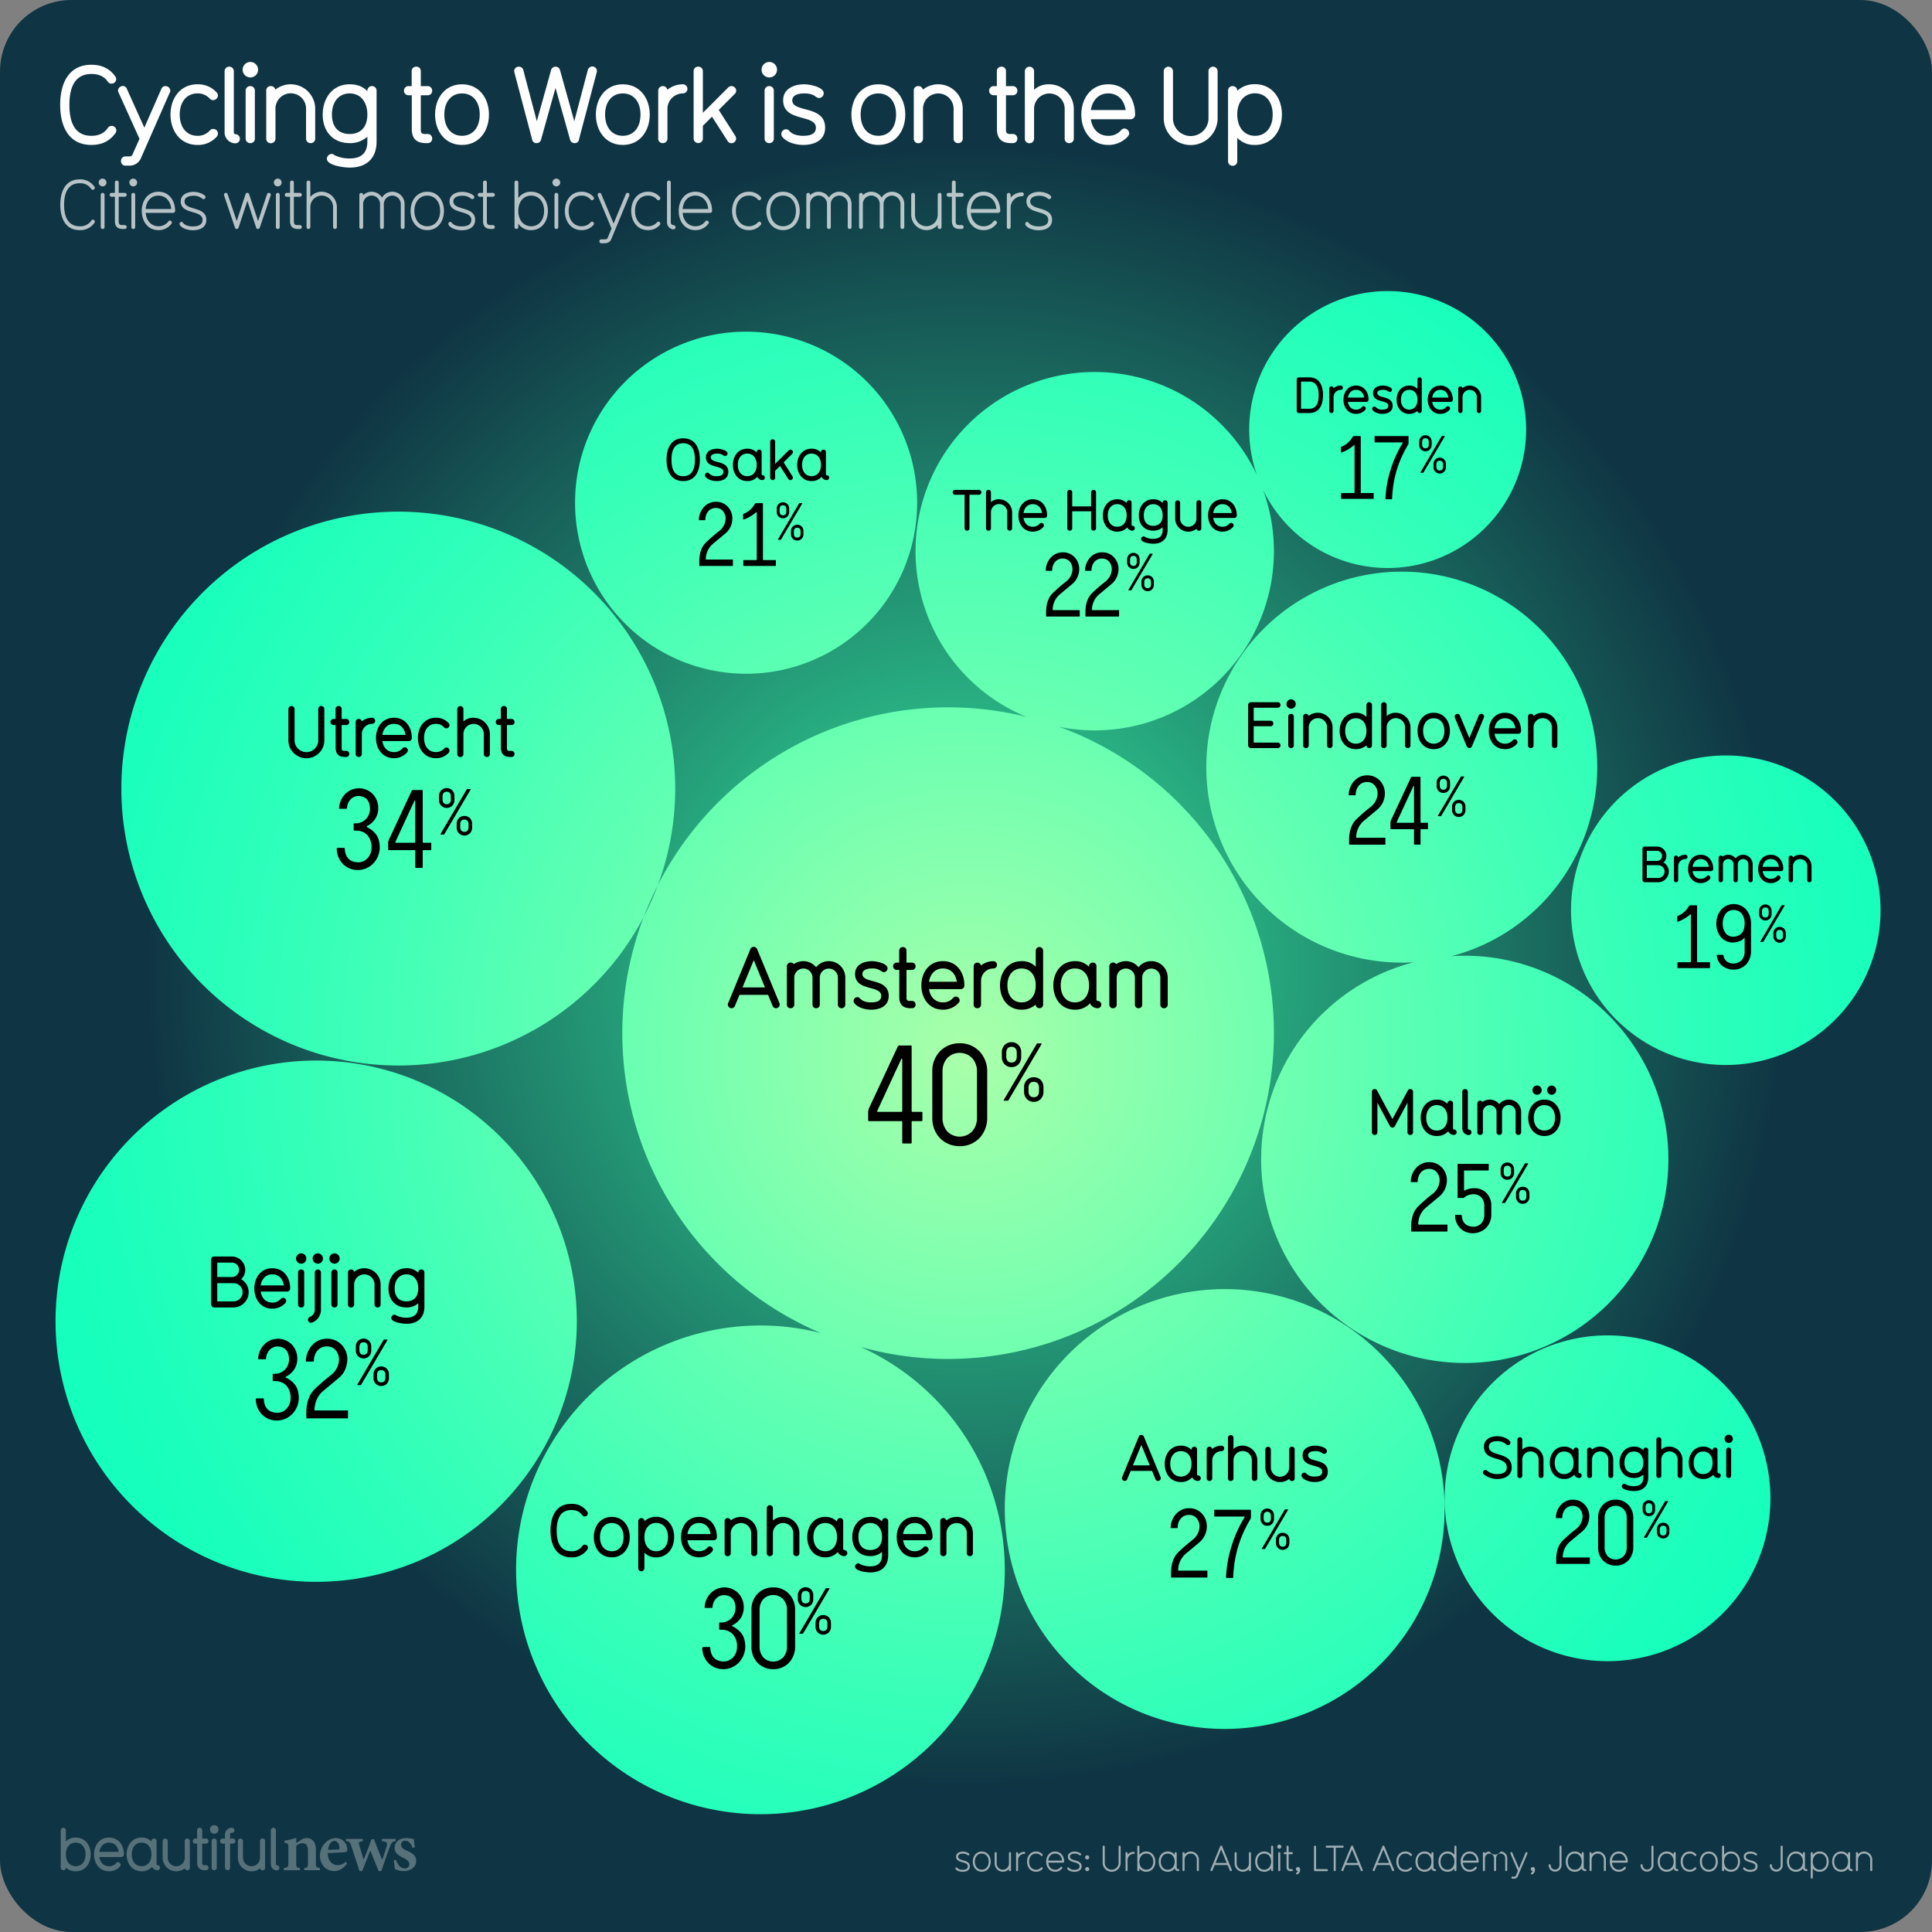 <svg xmlns="http://www.w3.org/2000/svg" xmlns:xlink="http://www.w3.org/1999/xlink" viewBox="0 0 1080 1080"><rect x="0" y="0" width="1080" height="1080" fill="#808080" stroke="none"/><defs><radialGradient id="A" cx="540" cy="540" r="460.6" gradientUnits="userSpaceOnUse"><stop offset="0" stop-color="#34e89e"/><stop offset="1" stop-color="#0f3443"/></radialGradient><radialGradient id="B" cx="541.144" cy="588.431" r="565.753" gradientUnits="userSpaceOnUse"><stop offset="0" stop-color="#aaffa9"/><stop offset=".113" stop-color="#93ffac"/><stop offset=".414" stop-color="#5cffb3"/><stop offset=".672" stop-color="#33ffb9"/><stop offset=".876" stop-color="#1affbc"/><stop offset="1" stop-color="#11ffbd"/></radialGradient><path id="C" d="M193.546 423.145h-.68c-3.8 0-5.24-2-5.24-5.28v-12.558h-1.2a1.7 1.7 0 0 1-.04-3.399h1.2v-5.56a1.624 1.624 0 0 1 1.72-1.68 1.593 1.593 0 0 1 1.68 1.68v5.56h2.56a1.658 1.658 0 0 1 1.68 1.68 1.627 1.627 0 0 1-1.68 1.72h-2.56v12.918c0 1.12.4 1.52 1.52 1.52h1a1.65 1.65 0 0 1 1.72 1.68 1.627 1.627 0 0 1-1.68 1.72z"/><path id="D" d="M168.372 706.4a2.879 2.879 0 1 1 2.879-2.88 2.868 2.868 0 0 1-2.879 2.88zm0 24.476a1.68 1.68 0 0 1-1.76-1.68v-17.837a1.688 1.688 0 0 1 1.76-1.72 1.647 1.647 0 0 1 1.68 1.72v17.837a1.613 1.613 0 0 1-1.68 1.68z"/><path id="E" d="M211.048 730.875a1.615 1.615 0 0 1-1.68-1.68v-11.118a5.699 5.699 0 1 0-11.398 0v11.078a1.7 1.7 0 0 1-1.759 1.76 1.648 1.648 0 0 1-1.68-1.72v-17.877a1.592 1.592 0 0 1 1.68-1.68 1.673 1.673 0 0 1 1.72 1.32 9.134 9.134 0 0 1 14.837 7.118v11.078a1.636 1.636 0 0 1-1.72 1.72z"/><path id="F" d="M227.21 739.994c-2.44 0-8.48-.88-8.48-3.28a1.861 1.861 0 0 1 1.72-1.799c.92 0 .12.12 2.24.92a12.482 12.482 0 0 0 4.519.761c4.44 0 6.6-2.12 6.6-6.32v-1.8a9.358 9.358 0 0 1-6.599 2.399c-6.32 0-10.038-4.48-10.038-10.638 0-6 3.6-11.278 10.038-11.278a8.618 8.618 0 0 1 6.599 2.56v-.16a1.702 1.702 0 0 1 1.72-1.72 1.679 1.679 0 0 1 1.72 1.72v18.917c0 6.358-3.8 9.72-10.04 9.72zm0-27.636c-4 0-6.6 3.12-6.6 7.88 0 4.56 2.4 7.238 6.6 7.238s6.6-2.68 6.6-7.238c0-4.76-2.56-7.88-6.6-7.88z"/><path id="G" d="M154.872 789.787a7.304 7.304 0 0 0 5.51-2.482 8.706 8.706 0 0 0 2.059-5.934 9.822 9.822 0 0 0-2.422-6.902 8.525 8.525 0 0 0-6.297-2.422h-.727q-.606.062-.545-.605v-2.906q-.06-.665.545-.545h.363a8.094 8.094 0 0 0 5.934-2.361 8.543 8.543 0 0 0 2.301-6.176q-.363-6.416-6.297-6.78a6.212 6.212 0 0 0-4.299 1.635 7.529 7.529 0 0 0-2.24 4.783q0 .85-.605.727h-3.27c-.484.082-.666-.12-.545-.605a12.036 12.036 0 0 1 3.451-7.689 10.817 10.817 0 0 1 15.258 0 11.286 11.286 0 0 1 3.148 7.932 10.703 10.703 0 0 1-2.059 6.539 11.49 11.49 0 0 1-4.238 3.512c-.324.203-.303.424.06.666a13.279 13.279 0 0 1 4.662 3.572q2.3 2.604 2.422 7.63a13.174 13.174 0 0 1-3.512 8.9 12.125 12.125 0 0 1-8.719 3.814 11.724 11.724 0 0 1-8.113-3.148 12.342 12.342 0 0 1-3.693-8.779c-.082-.242.1-.402.545-.484h3.27q.666-.12.666.727.545 7.084 7.387 7.387h0z"/><path id="H" d="M206.327 749.556a4.57 4.57 0 0 1 1.2 3.177v2.188a4.57 4.57 0 0 1-1.2 3.177 4.389 4.389 0 0 1-6.177 0 4.492 4.492 0 0 1-1.235-3.177v-2.188a4.492 4.492 0 0 1 1.235-3.177 4.387 4.387 0 0 1 6.177 0zm-4.765 24.71h-1.553c-.282.023-.353-.094-.212-.354l14.543-24.744q.14-.423.46-.353h1.553q.388-.035.212.317l-14.578 24.744q-.142.423-.424.39zm-.67-19.45q.14 2.47 2.33 2.507 2.224-.035 2.33-2.507v-1.977q-.106-2.47-2.33-2.506-2.19.035-2.33 2.506zm9.142 18.71a4.445 4.445 0 0 1-1.235-3.142v-2.153a4.447 4.447 0 0 1 1.235-3.142 4.202 4.202 0 0 1 3.071-1.235 4.245 4.245 0 0 1 3.106 1.235 4.526 4.526 0 0 1 1.2 3.142v2.153a4.524 4.524 0 0 1-1.2 3.142 4.389 4.389 0 0 1-6.177 0zm5.4-3.248v-1.94q-.106-2.4-2.33-2.436-2.19.037-2.33 2.436v1.94q.14 2.436 2.33 2.472 2.224-.035 2.33-2.472h0z"/><path id="I" d="M470.412 563.602a1.965 1.965 0 0 1-2.016-2.016v-15.122a5.065 5.065 0 0 0-10.129-.048v15.122a1.963 1.963 0 0 1-2.064 2.063 1.939 1.939 0 0 1-2.016-2.016v-15.122a5.089 5.089 0 0 0-10.177-.048v15.122a2 2 0 0 1-2.112 2.063 1.965 1.965 0 0 1-2.017-2.016v-21.458a2.106 2.106 0 0 1 3.84-1.152 9.252 9.252 0 0 1 5.329-1.68 9.088 9.088 0 0 1 7.153 3.408 8.992 8.992 0 0 1 7.104-3.408 9.168 9.168 0 0 1 9.217 9.12v15.122a2.001 2.001 0 0 1-2.112 2.063z"/><path id="J" d="M399.065 860.997h-14.798c.56 3.76 2.96 6.158 6.48 6.158a6.003 6.003 0 0 0 4.759-2.079 1.653 1.653 0 0 1 1.24-.64 1.867 1.867 0 0 1 1.8 1.76c0 .48-.12.84-.96 1.68a9.746 9.746 0 0 1-6.839 2.679c-6.44 0-10.038-5.318-10.038-11.317 0-5.96 3.6-11.278 10.038-11.278 6.52 0 10 5.32 10 11.278a1.705 1.705 0 0 1-1.68 1.76zm-8.32-9.64c-3.76 0-5.96 2.76-6.48 6.2h12.958c-.56-3.84-2.96-6.2-6.48-6.2z"/><path id="K" d="M583.988 289.534h-11.84c.448 3.008 2.368 4.928 5.184 4.928a4.804 4.804 0 0 0 3.808-1.664 1.324 1.324 0 0 1 .992-.512 1.493 1.493 0 0 1 1.44 1.408c0 .384-.096.672-.768 1.344a7.797 7.797 0 0 1-5.472 2.144c-5.15 0-8.03-4.256-8.03-9.055 0-4.768 2.88-9.023 8.03-9.023 5.216 0 8 4.256 8 9.023a1.364 1.364 0 0 1-1.344 1.408zm-6.656-7.71c-3.007 0-4.768 2.208-5.184 4.96h10.368c-.448-3.072-2.368-4.96-5.184-4.96z"/><path id="L" d="M633.01 296.637a3.114 3.114 0 0 1-2.848-1.824 7.332 7.332 0 0 1-5.632 2.368c-5.215 0-8.03-4.288-8.03-9.055s2.88-9.023 8.03-9.023a7.07 7.07 0 0 1 5.28 2.112v-.128a1.32 1.32 0 0 1 1.344-1.44 1.286 1.286 0 0 1 1.408 1.344v12.35a.518.518 0 0 0 .448.576 1.36 1.36 0 1 1 0 2.72zm-8.48-14.815c-3.2 0-5.28 2.496-5.28 6.304 0 3.84 2.08 6.335 5.28 6.335 3.232 0 5.28-2.496 5.28-6.335 0-3.808-2.048-6.304-5.28-6.304z"/><path id="M" d="M588.45 340.633q-.05.49.44.44h14.258q.537-.097.44.44v2.637q.097.538-.44.488h-17.92q-.538.048-.44-.488v-2.686q.244-6.592 3.81-10a90.971 90.971 0 0 1 7.08-6.152 9.228 9.228 0 0 0 3.857-7.031 6.59 6.59 0 0 0-1.465-4.297 4.988 4.988 0 0 0-3.955-1.758 5.428 5.428 0 0 0-4.297 1.855 7.047 7.047 0 0 0-1.611 4.395q.048.684-.537.586h-2.637q-.538.098-.44-.44a10.775 10.775 0 0 1 2.783-6.885 8.889 8.889 0 0 1 6.787-2.979 8.784 8.784 0 0 1 6.494 2.686 9.492 9.492 0 0 1 2.637 6.689 10.984 10.984 0 0 1-3.809 8.252l-7.08 5.908a11.315 11.315 0 0 0-3.955 8.35h0z"/><path id="N" d="M861.448 826.212a1.292 1.292 0 0 1-1.344-1.344v-8.895a4.56 4.56 0 1 0-9.119 0v8.863a1.361 1.361 0 0 1-1.408 1.408 1.319 1.319 0 0 1-1.344-1.376v-20.062a1.376 1.376 0 0 1 2.752-.032v5.535a6.449 6.449 0 0 1 4.543-1.632 7.355 7.355 0 0 1 7.296 7.296v8.863a1.309 1.309 0 0 1-1.376 1.376z"/><path id="O" d="M882.856 826.212a3.114 3.114 0 0 1-2.848-1.824 7.33 7.33 0 0 1-5.632 2.368c-5.215 0-8.03-4.288-8.03-9.056s2.88-9.023 8.03-9.023a7.07 7.07 0 0 1 5.28 2.112v-.128a1.32 1.32 0 0 1 1.344-1.44 1.287 1.287 0 0 1 1.408 1.344v12.352a.518.518 0 0 0 .447.576 1.36 1.36 0 1 1 0 2.72zm-8.48-14.815c-3.2 0-5.28 2.496-5.28 6.304 0 3.84 2.08 6.336 5.28 6.336 3.232 0 5.28-2.496 5.28-6.336 0-3.808-2.048-6.304-5.28-6.304z"/><path id="P" d="M995.692 486.955h-10.36c.392 2.632 2.072 4.312 4.536 4.312a4.203 4.203 0 0 0 3.332-1.456 1.158 1.158 0 0 1 .868-.448 1.307 1.307 0 0 1 1.26 1.232c0 .336-.084.588-.672 1.176a6.823 6.823 0 0 1-4.788 1.876c-4.508 0-7.028-3.724-7.028-7.924 0-4.172 2.52-7.896 7.028-7.896 4.564 0 7 3.724 7 7.896a1.194 1.194 0 0 1-1.176 1.232zm-5.824-6.748c-2.632 0-4.172 1.932-4.536 4.34h9.072c-.392-2.688-2.072-4.34-4.536-4.34z"/><path id="Q" d="M538.086 1046.357c-1.2 0-3.22-.42-3.92-1.58a.478.478 0 0 1-.08-.299.546.546 0 0 1 1.021-.32 3.815 3.815 0 0 0 2.98 1.061c1.94 0 2.92-.64 2.92-1.94 0-3.02-6.562-1.42-6.562-5.422 0-2.02 2.02-2.8 3.84-2.8a5.415 5.415 0 0 1 3.44 1.16.556.556 0 0 1 .18.379.647.647 0 0 1-.62.6.527.527 0 0 1-.38-.16 4.001 4.001 0 0 0-2.62-.84c-1.76 0-2.7.682-2.7 1.66 0 2.8 6.562 1.32 6.562 5.422 0 2.28-2 3.08-4.06 3.08z"/><path id="R" d="M548.807 1046.318c-3.22 0-5.02-2.64-5.02-5.662 0-3 1.8-5.64 5.02-5.64s5.02 2.64 5.02 5.64c0 3.02-1.8 5.662-5.02 5.662zm0-10.162c-2.36 0-3.88 1.9-3.88 4.5s1.52 4.52 3.88 4.52c2.38 0 3.88-1.92 3.88-4.52s-1.5-4.5-3.88-4.5z"/><path id="S" d="M564.587 1045.98a.563.563 0 0 1-.58-.561v-.64a4.443 4.443 0 0 1-3.421 1.541 4.61 4.61 0 0 1-4.561-4.561v-5.842a.57.57 0 0 1 1.14 0v5.842a3.421 3.421 0 0 0 6.842 0v-5.842a.57.57 0 0 1 1.141 0v9.502a.559.559 0 0 1-.561.561z"/><path id="T" d="M572.546 1036.336a3.418 3.418 0 0 0-3.421 3.42v5.662a.57.57 0 0 1-1.141 0v-9.502a.57.57 0 0 1 1.141 0v.82a4.566 4.566 0 0 1 3.421-1.541.57.57 0 1 1 0 1.141z"/><path id="U" d="M582.727 1044.797a4.646 4.646 0 0 1-3.58 1.521c-3.22 0-5.02-2.64-5.02-5.662 0-3 1.8-5.64 5.02-5.64a4.651 4.651 0 0 1 3.58 1.52.534.534 0 0 1 .16.381.626.626 0 0 1-.58.6.586.586 0 0 1-.42-.199 3.526 3.526 0 0 0-2.74-1.16c-2.36 0-3.88 1.9-3.88 4.5s1.52 4.52 3.88 4.52a3.592 3.592 0 0 0 2.74-1.16.586.586 0 0 1 .42-.199.594.594 0 0 1 .58.58.569.569 0 0 1-.16.398z"/><path id="V" d="M594.307 1041.236h-8.302c.18 2.28 1.66 3.94 3.84 3.94a3.615 3.615 0 0 0 2.94-1.381.526.526 0 0 1 .479-.279.611.611 0 0 1 .62.541c0 .18 0 .22-.38.658a4.718 4.718 0 0 1-3.66 1.602c-3.22 0-5.02-2.64-5.02-5.662 0-3 1.8-5.64 5.02-5.64s5.02 2.66 5.02 5.64a.605.605 0 0 1-.56.58zm-4.46-5.08c-2.4 0-3.66 1.84-3.84 3.94h7.7c-.18-2.28-1.66-3.94-3.86-3.94z"/><path id="W" d="M640.805 1046.318a4.54 4.54 0 0 1-3.881-1.9v1a.57.57 0 0 1-1.141 0v-13.123a.57.57 0 0 1 1.141 0v4.602a4.574 4.574 0 0 1 3.881-1.881c3.22 0 5.02 2.64 5.02 5.64 0 3.02-1.8 5.662-5.02 5.662zm0-10.162c-2.38 0-3.88 1.9-3.88 4.5s1.5 4.52 3.88 4.52 3.88-1.92 3.88-4.52-1.5-4.5-3.88-4.5z"/><path id="X" d="M658.646 1045.98h-.02a2.073 2.073 0 0 1-1.98-1.561 4.538 4.538 0 0 1-3.88 1.9c-3.26 0-5.02-2.682-5.02-5.662 0-3.02 1.8-5.64 5.02-5.64a4.572 4.572 0 0 1 3.88 1.881v-.98a.565.565 0 0 1 .581-.561.547.547 0 0 1 .56.561v8.063c0 1.28 1.44.48 1.44 1.44a.55.55 0 0 1-.58.561zm-5.88-9.822c-2.36 0-3.88 1.9-3.88 4.5s1.52 4.52 3.88 4.52c2.38 0 3.88-1.92 3.88-4.52s-1.5-4.5-3.88-4.5z"/><path id="Y" d="M669.605 1045.98a.563.563 0 0 1-.58-.561v-5.842a3.42 3.42 0 0 0-6.841 0v5.842a.57.57 0 0 1-1.141 0v-9.502a.57.57 0 0 1 1.141 0v.64a4.563 4.563 0 0 1 7.981 3.02v5.842a.558.558 0 0 1-.561.561z"/><path id="Z" d="M688.026 1045.98a.585.585 0 0 1-.521-.34l-1.28-3.082h-7.2l-1.28 3.082a.564.564 0 0 1-1.081-.201.589.589 0 0 1 .04-.26l5.4-13.104a.632.632 0 0 1 .58-.379.516.516 0 0 1 .48.379l5.4 13.104a.589.589 0 0 1 .04.26.56.56 0 0 1-.58.541zm-5.4-12.184l-3.14 7.623h6.3z"/><path id="a" d="M711.146 1045.98a.564.564 0 0 1-.581-.561v-1a4.538 4.538 0 0 1-3.88 1.9c-3.22 0-5.02-2.64-5.02-5.662 0-3 1.8-5.64 5.02-5.64a4.572 4.572 0 0 1 3.88 1.881v-4.602a.57.57 0 0 1 1.141 0v13.123a.558.558 0 0 1-.56.561zm-4.46-9.822c-2.36 0-3.88 1.9-3.88 4.5s1.52 4.52 3.88 4.52c2.38 0 3.88-1.92 3.88-4.52s-1.5-4.5-3.88-4.5z"/><path id="b" d="M725.362 1047.758a.513.513 0 0 1-.3.08.559.559 0 0 1-.54-.58c0-.56.86-.64 1-1.28a1.152 1.152 0 0 1 .08-2.301c.98 0 1.2 1 1.2 1.62a2.852 2.852 0 0 1-1.44 2.459z"/><path id="c" d="M869.32 1046.258a3.598 3.598 0 0 1-3.621-3.58.58.58 0 0 1 1.16 0 2.433 2.433 0 0 0 2.421 2.439 2.459 2.459 0 0 0 2.48-2.439v-10.383a.547.547 0 0 1 .56-.561.564.564 0 0 1 .581.561v10.383a3.603 3.603 0 0 1-3.581 3.58z"/><path id="d" d="M104.714 1045.51a1.36 1.36 0 0 1-1.4-1.101 7.763 7.763 0 0 1-4.804 1.668 7.666 7.666 0 0 1-7.604-7.605v-9.24a1.434 1.434 0 0 1 2.868-.033v9.272a4.753 4.753 0 1 0 9.507 0v-9.24a1.33 1.33 0 0 1 1.4-1.468 1.364 1.364 0 0 1 1.435 1.435v14.9a1.328 1.328 0 0 1-1.401 1.4z"/><path id="e" d="M139.953 43.282a4.32 4.32 0 1 1 4.32-4.319 4.302 4.302 0 0 1-4.32 4.319zm0 36.72a2.52 2.52 0 0 1-2.64-2.52v-26.76a2.534 2.534 0 0 1 2.64-2.58 2.472 2.472 0 0 1 2.52 2.58v26.76a2.421 2.421 0 0 1-2.52 2.52z"/><path id="f" d="M258.27 81.02c-9.66 0-15.06-7.92-15.06-16.98 0-9 5.4-16.92 15.06-16.92s15.06 7.92 15.06 16.92c0 9.06-5.4 16.98-15.06 16.98zm0-28.8c-6 0-9.9 4.68-9.9 11.82 0 7.2 3.9 11.88 9.9 11.88 6.06 0 9.9-4.68 9.9-11.88 0-7.14-3.84-11.82-9.9-11.82z"/><path id="g" d="M57.388 104.18a2.167 2.167 0 1 1 2.119-2.166 2.118 2.118 0 0 1-2.119 2.166zm0 23.822a1.031 1.031 0 0 1-1.077-1.063V108.9a1.034 1.034 0 0 1 1.077-1.063 1.023 1.023 0 0 1 1.041 1.063v18.048a1.005 1.005 0 0 1-1.041 1.064z"/><path id="h" d="M69.767 128h-1.152c-2.937 0-4.386-1.48-4.386-4.445V109.99h-1.896a1.083 1.083 0 0 1 0-2.165h1.896v-5.814a1.055 1.055 0 0 1 1.078-1.063 1.025 1.025 0 0 1 1.04 1.063v5.813h3.42a1.083 1.083 0 0 1 0 2.165h-3.42v13.564c0 1.86.52 2.28 2.268 2.28h1.152a1.084 1.084 0 0 1 0 2.166z"/><path id="i" d="M107.798 128.723c-2.23 0-5.984-.798-7.285-3a.936.936 0 0 1-.148-.57 1.151 1.151 0 0 1 1.077-1.14 1.139 1.139 0 0 1 .818.532c1.338 1.67 3.717 2.014 5.538 2.014 3.605 0 5.427-1.216 5.427-3.686 0-5.737-12.19-2.698-12.19-10.297 0-3.837 3.754-5.32 7.137-5.32 1.933 0 4.906.685 6.393 2.204a1.071 1.071 0 0 1 .335.722 1.217 1.217 0 0 1-1.152 1.14.975.975 0 0 1-.706-.304 7.326 7.326 0 0 0-4.869-1.596c-3.27 0-5.02 1.292-5.02 3.153 0 5.32 12.192 2.508 12.192 10.297 0 4.33-3.717 5.85-7.546 5.85z"/><path id="j" d="M225.084 128a1.025 1.025 0 0 1-1.04-1.063V114.17a4.74 4.74 0 1 0-9.479-.038v12.805a1.025 1.025 0 0 1-1.041 1.063 1.055 1.055 0 0 1-1.078-1.063V114.17a4.722 4.722 0 1 0-9.441-.038v12.805a1.059 1.059 0 1 1-2.118 0V108.9a1.059 1.059 0 1 1 2.118 0v.23a6.68 6.68 0 0 1 4.721-1.938 6.858 6.858 0 0 1 5.799 3.229 6.833 6.833 0 0 1 12.638 3.724v12.805a1.055 1.055 0 0 1-1.078 1.064z"/><path id="k" d="M238.842 128.646c-5.984 0-9.33-5.015-9.33-10.752 0-5.7 3.346-10.715 9.33-10.715s9.33 5.016 9.33 10.715c0 5.737-3.346 10.752-9.33 10.752zm0-19.3c-4.386 0-7.21 3.61-7.21 8.55s2.825 8.587 7.21 8.587c4.423 0 7.21-3.647 7.21-8.587s-2.788-8.55-7.21-8.55z"/><path id="l" d="M368.842 125.76a8.547 8.547 0 0 1-6.653 2.887c-5.984 0-9.33-5.015-9.33-10.752 0-5.7 3.346-10.715 9.33-10.715a8.547 8.547 0 0 1 6.653 2.888 1.021 1.021 0 0 1 .298.722 1.18 1.18 0 0 1-1.078 1.141 1.085 1.085 0 0 1-.78-.38 6.488 6.488 0 0 0-5.093-2.204c-4.386 0-7.21 3.61-7.21 8.55s2.825 8.587 7.21 8.587a6.613 6.613 0 0 0 5.093-2.204 1.085 1.085 0 0 1 .78-.38 1.107 1.107 0 0 1 .78 1.862z"/><path id="m" d="M397.02 118.996h-15.426c.335 4.332 3.085 7.485 7.137 7.485a6.663 6.663 0 0 0 5.464-2.622.971.971 0 0 1 .893-.531 1.145 1.145 0 0 1 1.152 1.025c0 .342 0 .418-.707 1.254a8.688 8.688 0 0 1-6.802 3.039c-5.984 0-9.33-5.015-9.33-10.752 0-5.7 3.346-10.715 9.33-10.715s9.33 5.054 9.33 10.715a1.138 1.138 0 0 1-1.041 1.102zm-8.29-9.65c-4.46 0-6.802 3.495-7.137 7.485h14.31c-.335-4.332-3.085-7.485-7.174-7.485z"/></defs><rect width="1080" height="1080" rx="40" fill="url(#A)"/><path d="M377.45 440.825a154.807 154.807 0 1 1-154.807-154.807 154.807 154.807 0 0 1 154.807 154.807zm-200.7 152.03a145.701 145.701 0 1 0 145.701 145.701 145.701 145.701 0 0 0-145.701-145.701zm642.064-58.6a113.829 113.829 0 1 0 113.829 113.829 113.829 113.829 0 0 0-113.829-113.829zM530 395.407a182.126 182.126 0 1 0 182.126 182.126A182.126 182.126 0 0 0 530 395.407zM425.088 740.96a136.595 136.595 0 1 0 136.595 136.595 136.595 136.595 0 0 0-136.595-136.595zm259.53-20.34a122.935 122.935 0 1 0 122.935 122.935A122.935 122.935 0 0 0 684.618 720.62zm98.98-401.07a109.276 109.276 0 1 0 109.276 109.276 109.276 109.276 0 0 0-109.276-109.276zm-171.64-111.602a100.169 100.169 0 1 0 100.169 100.169 100.169 100.169 0 0 0-100.169-100.169zM417.07 185.4a95.616 95.616 0 1 0 95.616 95.616 95.616 95.616 0 0 0-95.616-95.616zm481.547 561.09a91.063 91.063 0 1 0 91.063 91.063 91.063 91.063 0 0 0-91.063-91.063zm66.11-324.178a86.51 86.51 0 1 0 86.51 86.51 86.51 86.51 0 0 0-86.51-86.51zm-189.01-259.602a77.404 77.404 0 1 0 77.404 77.404 77.404 77.404 0 0 0-77.404-77.404z" fill="url(#B)"/><path d="M171.265 423.864a10.018 10.018 0 0 1-10.038-10.038V396.35a1.72 1.72 0 0 1 3.439 0v17.477a6.619 6.619 0 1 0 13.238 0V396.39a1.7 1.7 0 1 1 3.399-.04v17.477a10.019 10.019 0 0 1-10.039 10.038z"/><use xlink:href="#C"/><path d="M207.945 404.627a5.762 5.762 0 0 0-5.679 5.719v11.078a1.667 1.667 0 0 1-1.759 1.72 1.638 1.638 0 0 1-1.68-1.68v-17.837a1.694 1.694 0 0 1 1.68-1.72 1.641 1.641 0 0 1 1.719 1.36 9.25 9.25 0 0 1 5.719-2.04 1.701 1.701 0 1 1 0 3.399zm20.59 9.64h-14.798c.56 3.76 2.96 6.16 6.48 6.16a6.002 6.002 0 0 0 4.759-2.08 1.655 1.655 0 0 1 1.24-.64 1.867 1.867 0 0 1 1.8 1.76c0 .48-.12.84-.96 1.68a9.746 9.746 0 0 1-6.839 2.679c-6.44 0-10.038-5.32-10.038-11.318 0-5.96 3.6-11.278 10.038-11.278 6.52 0 10 5.32 10 11.278a1.705 1.705 0 0 1-1.68 1.76zm-8.32-9.64c-3.76 0-5.96 2.76-6.48 6.2h12.958c-.56-3.84-2.96-6.2-6.48-6.2zm30.6 16.16a9.289 9.289 0 0 1-7.159 3.039c-6.44 0-10.038-5.28-10.038-11.318 0-6 3.6-11.278 10.038-11.278a9.29 9.29 0 0 1 7.159 3.04 1.741 1.741 0 0 1 .48 1.16 1.863 1.863 0 0 1-1.8 1.72 1.893 1.893 0 0 1-1.24-.56 5.875 5.875 0 0 0-4.599-1.96c-4 0-6.6 3.12-6.6 7.88 0 4.8 2.6 7.918 6.6 7.918a5.947 5.947 0 0 0 4.599-1.959 1.597 1.597 0 0 1 1.24-.6 1.727 1.727 0 0 1 1.32 2.92zm21.32 2.36a1.615 1.615 0 0 1-1.68-1.68v-11.118a5.699 5.699 0 1 0-11.398 0v11.078a1.7 1.7 0 0 1-1.759 1.76 1.648 1.648 0 0 1-1.68-1.72V396.4a1.72 1.72 0 0 1 3.439-.04v6.92a8.065 8.065 0 0 1 5.679-2.04 9.193 9.193 0 0 1 9.119 9.119v11.078a1.636 1.636 0 0 1-1.72 1.72z"/><use xlink:href="#C" x="92.39"/><path d="M200.123 482.057a7.305 7.305 0 0 0 5.51-2.482 8.706 8.706 0 0 0 2.059-5.934 9.821 9.821 0 0 0-2.422-6.902 8.523 8.523 0 0 0-6.297-2.422h-.727q-.606.06-.545-.605v-2.906q-.06-.666.545-.545h.363a8.097 8.097 0 0 0 5.934-2.361 8.544 8.544 0 0 0 2.301-6.176q-.363-6.417-6.297-6.78a6.212 6.212 0 0 0-4.299 1.635 7.528 7.528 0 0 0-2.24 4.783q0 .85-.605.727h-3.27q-.727.122-.545-.605a12.034 12.034 0 0 1 3.451-7.689 10.817 10.817 0 0 1 15.258 0 11.285 11.285 0 0 1 3.148 7.932 10.705 10.705 0 0 1-2.059 6.539 11.495 11.495 0 0 1-4.238 3.512q-.486.304.06.666a13.273 13.273 0 0 1 4.662 3.572q2.3 2.604 2.422 7.63a13.176 13.176 0 0 1-3.512 8.9 12.125 12.125 0 0 1-8.719 3.814 11.726 11.726 0 0 1-8.113-3.148 12.343 12.343 0 0 1-3.693-8.779c-.082-.242.1-.403.545-.484h3.27q.666-.12.666.727.545 7.084 7.387 7.387h0zm36.18-11.565q-.06.667.545.605h3.693q.666-.12.545.545v2.967q.12.667-.545.605h-3.693q-.606-.12-.545.545v8.72q.12.787-.545.666h-3.088q-.606.12-.545-.666v-8.72q.12-.666-.545-.545h-14.047q-.606.06-.545-.605v-3.814l.242-1.03 12.896-27.67a.798.798 0 0 1 .848-.484h4.783q.666-.06.545.605zm-15.197 0q-.363.667.363.605h10.1q.666.06.545-.605v-22.645q-.122-.727-.484-.12zm31.712-28.667a4.571 4.571 0 0 1 1.2 3.177v2.188a4.571 4.571 0 0 1-1.2 3.177 4.389 4.389 0 0 1-6.177 0 4.493 4.493 0 0 1-1.235-3.177V445a4.493 4.493 0 0 1 1.235-3.177 4.388 4.388 0 0 1 6.177 0zm-4.765 24.7H246.5q-.423.035-.212-.353l14.543-24.744q.14-.424.46-.353h1.553q.388-.035.212.317l-14.578 24.745q-.142.423-.424.388zm-.67-19.45q.14 2.47 2.33 2.506 2.224-.034 2.33-2.506v-1.977q-.106-2.47-2.33-2.506-2.2.036-2.33 2.506zm9.142 18.7a4.444 4.444 0 0 1-1.235-3.142V460.5a4.447 4.447 0 0 1 1.235-3.142 4.206 4.206 0 0 1 3.071-1.235 4.249 4.249 0 0 1 3.106 1.235 4.525 4.525 0 0 1 1.2 3.142v2.153a4.523 4.523 0 0 1-1.2 3.142 4.388 4.388 0 0 1-6.177 0zm5.4-3.248v-1.94q-.106-2.4-2.33-2.436-2.2.036-2.33 2.436v1.94q.14 2.436 2.33 2.47 2.224-.035 2.33-2.47h0zM130.53 730.875h-10.758a1.82 1.82 0 0 1-1.76-1.68V704.12a1.674 1.674 0 0 1 1.68-1.72h9.918a7.503 7.503 0 0 1 7.479 7.398 7.202 7.202 0 0 1-2.28 5.319 8.272 8.272 0 0 1 4.199 7.278 8.534 8.534 0 0 1-8.479 8.479zm-.92-25.075h-8.16v8.078h8.16a4.039 4.039 0 1 0 0-8.078zm.92 11.478h-9.08v10.198h9.08a5.099 5.099 0 0 0 0-10.198zm30 4.72h-14.798c.56 3.76 2.96 6.158 6.48 6.158a6.003 6.003 0 0 0 4.759-2.079 1.653 1.653 0 0 1 1.24-.64 1.867 1.867 0 0 1 1.8 1.76c0 .48-.12.84-.96 1.68a9.746 9.746 0 0 1-6.839 2.679c-6.44 0-10.038-5.318-10.038-11.317 0-5.96 3.6-11.278 10.038-11.278 6.52 0 10 5.32 10 11.278a1.705 1.705 0 0 1-1.68 1.76zm-8.32-9.64c-3.76 0-5.96 2.76-6.48 6.2h12.97c-.56-3.84-2.96-6.2-6.48-6.2z"/><use xlink:href="#D"/><path d="M174.532 739.313a2.689 2.689 0 0 1-.72.12 1.665 1.665 0 0 1-1.64-1.72 1.782 1.782 0 0 1 1.04-1.6 4.194 4.194 0 0 0 2.759-4.119v-20.637a1.72 1.72 0 0 1 3.439-.04v20.677a7.702 7.702 0 0 1-4.879 7.318zm3.16-32.914a2.88 2.88 0 1 1 2.84-2.88 2.834 2.834 0 0 1-2.84 2.88z"/><use xlink:href="#D" x="18.628"/><use xlink:href="#E"/><use xlink:href="#F"/><use xlink:href="#G"/><path d="M175.765 787.9q-.06.606.545.545H194q.666-.12.545.545v3.27c.08.445-.1.646-.545.605h-22.22c-.445.04-.626-.16-.545-.605v-3.33q.302-8.174 4.723-12.412a113.112 113.112 0 0 1 8.779-7.629 11.442 11.442 0 0 0 4.783-8.719 8.172 8.172 0 0 0-1.816-5.328 6.189 6.189 0 0 0-4.904-2.18 6.734 6.734 0 0 0-5.328 2.301 8.741 8.741 0 0 0-1.998 5.449q.06.85-.666.727h-3.27q-.667.123-.545-.545a13.36 13.36 0 0 1 3.451-8.537 11.026 11.026 0 0 1 8.416-3.693 10.893 10.893 0 0 1 8.053 3.33 11.775 11.775 0 0 1 3.27 8.295q-.363 6.6-4.723 10.232l-8.78 7.326q-4.42 3.633-4.904 10.354h0z"/><use xlink:href="#H"/><path d="M788.308 634.465a1.483 1.483 0 0 1-1.512-1.548V616.36l-6.983 13.03a1.576 1.576 0 0 1-1.439.972 1.715 1.715 0 0 1-1.44-.972l-6.947-12.958v16.485a1.5 1.5 0 0 1-1.584 1.548 1.483 1.483 0 0 1-1.512-1.548V610.42a1.516 1.516 0 0 1 1.656-1.62 1.38 1.38 0 0 1 1.296.9l8.53 15.874 8.567-15.874a1.383 1.383 0 0 1 1.404-.9 1.491 1.491 0 0 1 1.548 1.62v22.497a1.501 1.501 0 0 1-1.584 1.548zm24.445-.035a3.501 3.501 0 0 1-3.204-2.052 8.248 8.248 0 0 1-6.335 2.664c-5.867 0-9.035-4.823-9.035-10.187s3.24-10.15 9.035-10.15a7.955 7.955 0 0 1 5.939 2.376v-.144a1.485 1.485 0 0 1 1.512-1.62 1.447 1.447 0 0 1 1.584 1.512v13.895a.582.582 0 0 0 .504.647 1.53 1.53 0 1 1 0 3.06zm-9.54-16.666c-3.6 0-5.94 2.808-5.94 7.092 0 4.32 2.34 7.127 5.94 7.127 3.636 0 5.94-2.808 5.94-7.127 0-4.284-2.304-7.092-5.94-7.092zm17.82 16.736a3.673 3.673 0 0 1-3.6-3.672v-20.48a1.548 1.548 0 0 1 3.096-.036v20.518a.568.568 0 0 0 .504.612 1.53 1.53 0 1 1 0 3.06zm27.716-.07a1.474 1.474 0 0 1-1.512-1.512v-11.34a3.798 3.798 0 1 0-7.595-.035v11.338a1.472 1.472 0 0 1-1.548 1.548 1.454 1.454 0 0 1-1.512-1.512v-11.34a3.816 3.816 0 0 0-7.631-.035v11.338a1.5 1.5 0 0 1-1.583 1.548 1.474 1.474 0 0 1-1.512-1.512v-16.1a1.579 1.579 0 0 1 2.88-.864 6.934 6.934 0 0 1 3.996-1.26 6.817 6.817 0 0 1 5.363 2.556 6.745 6.745 0 0 1 5.327-2.556 6.875 6.875 0 0 1 6.911 6.84v11.338a1.5 1.5 0 0 1-1.584 1.548zm14.583.6c-5.795 0-9.035-4.752-9.035-10.187 0-5.4 3.24-10.15 9.035-10.15s9.035 4.752 9.035 10.15c0 5.435-3.24 10.187-9.035 10.187zm-4.104-23.073a2.491 2.491 0 0 1-2.556-2.52 2.574 2.574 0 1 1 2.556 2.52zm4.104 5.795c-3.6 0-5.94 2.808-5.94 7.092 0 4.32 2.34 7.127 5.94 7.127 3.636 0 5.94-2.808 5.94-7.127 0-4.284-2.304-7.092-5.94-7.092zm4.104-5.795a2.521 2.521 0 0 1-2.592-2.52 2.581 2.581 0 0 1 2.592-2.592 2.556 2.556 0 0 1 0 5.111zM792.8 684.104q-.053.53.475.475h15.398q.58-.104.475.475v2.848c.07.388-.088.563-.475.527H789.32c-.387.035-.545-.14-.475-.527V685q.263-7.12 4.113-10.8a98.49 98.49 0 0 1 7.646-6.645 9.965 9.965 0 0 0 4.166-7.594 7.122 7.122 0 0 0-1.582-4.641 5.393 5.393 0 0 0-4.271-1.898 5.866 5.866 0 0 0-4.641 2.004 7.611 7.611 0 0 0-1.74 4.746q.052.74-.58.633h-2.848q-.58.107-.475-.475a11.638 11.638 0 0 1 3.006-7.436 9.604 9.604 0 0 1 7.33-3.217 9.49 9.49 0 0 1 7.014 2.9 10.254 10.254 0 0 1 2.848 7.225 11.861 11.861 0 0 1-4.113 8.912l-7.646 6.38a12.219 12.219 0 0 0-4.271 9.018h0zm24.392-4.324q.42 5.695 6.328 5.96a5.969 5.969 0 0 0 4.482-1.793 7.206 7.206 0 0 0 1.74-5.01v-4.8a6.906 6.906 0 0 0-1.529-4.641 5.674 5.674 0 0 0-4.43-1.898 7.715 7.715 0 0 0-5.221 1.793.6.6 0 0 1-.686.264h-2.584q-.58.107-.475-.475v-18.088q-.106-.58.475-.475h16.453q.58-.104.475.475v2.7q.105.582-.475.527H818.88q-.528-.104-.475.475v10.44c0 .316.158.388.475.2a11.138 11.138 0 0 1 5.221-1.213 9.345 9.345 0 0 1 6.855 2.689 9.939 9.939 0 0 1 2.689 7.225v4.8a10.325 10.325 0 0 1-3.006 7.541 10.45 10.45 0 0 1-7.277 2.9 9.791 9.791 0 0 1-7.066-2.795 10.167 10.167 0 0 1-2.9-6.961q-.106-.526.475-.475h2.742q.58-.05.58.633h0zm28.12-28.823a3.981 3.981 0 0 1 1.045 2.767v1.906a3.977 3.977 0 0 1-1.045 2.767 3.639 3.639 0 0 1-2.706 1.107 3.601 3.601 0 0 1-2.674-1.107 3.907 3.907 0 0 1-1.076-2.767v-1.906a3.91 3.91 0 0 1 1.076-2.767 3.605 3.605 0 0 1 2.674-1.107 3.643 3.643 0 0 1 2.706 1.107zm-4.15 21.52h-1.353c-.246.02-.308-.08-.185-.308l12.667-21.55c.082-.246.215-.35.4-.308h1.353q.338-.03.185.276l-12.7 21.553c-.083.246-.205.358-.37.338zm-.584-16.94q.122 2.152 2.03 2.183 1.937-.03 2.03-2.183v-1.722q-.092-2.152-2.03-2.184-1.907.032-2.03 2.184zm7.963 16.294a3.869 3.869 0 0 1-1.076-2.736v-1.875a3.871 3.871 0 0 1 1.076-2.736 3.66 3.66 0 0 1 2.674-1.076 3.7 3.7 0 0 1 2.706 1.076 3.942 3.942 0 0 1 1.045 2.736v1.875a3.94 3.94 0 0 1-1.045 2.736 3.639 3.639 0 0 1-2.706 1.106 3.6 3.6 0 0 1-2.674-1.106zm4.704-2.828v-1.7q-.092-2.1-2.03-2.12-1.906.03-2.03 2.12v1.7q.122 2.12 2.03 2.152 1.937-.03 2.03-2.152h0zm-419.505-105.4a1.965 1.965 0 0 1-1.824-1.248l-2.544-6.24h-15.985l-2.592 6.24a1.951 1.951 0 0 1-1.776 1.248 2.12 2.12 0 0 1-2.16-2.016 1.579 1.579 0 0 1 .192-.816l12.337-30.003a2.096 2.096 0 0 1 1.968-1.487 2.179 2.179 0 0 1 1.968 1.487l12.385 30.003a2.241 2.241 0 0 1 .144.816 2.048 2.048 0 0 1-2.112 2.016zm-12.385-26.882l-6.3 15.265h12.577z"/><use xlink:href="#I"/><path d="M486.922 564.418c-2.64 0-7.057-.816-9.313-3.6a2.124 2.124 0 0 1 1.728-3.408 1.971 1.971 0 0 1 1.488.816c1.488 1.632 3.937 2.112 6.097 2.112 4.32 0 5.712-1.488 5.712-3.648 0-6.145-14.64-2.353-14.64-12.24 0-5.232 4.896-7.152 9.457-7.152 2.592 0 8.7 1.296 8.7 3.984a2.156 2.156 0 0 1-2.017 2.16 2.892 2.892 0 0 1-1.584-.624 7.78 7.78 0 0 0-5.088-1.44c-3.984 0-5.376 1.488-5.376 3.072 0 5.712 14.7 2.016 14.7 12.24 0 5.664-4.752 7.73-9.84 7.73zm22.896-.816h-.816c-4.56 0-6.3-2.4-6.3-6.336v-15.073h-1.44a2.041 2.041 0 0 1-.048-4.081h1.44v-6.672a1.949 1.949 0 0 1 2.064-2.017 1.912 1.912 0 0 1 2.016 2.017v6.672h3.072a1.99 1.99 0 0 1 2.016 2.017 1.953 1.953 0 0 1-2.016 2.064h-3.072v15.505c0 1.344.48 1.824 1.824 1.824h1.2a1.98 1.98 0 0 1 2.064 2.017 1.953 1.953 0 0 1-2.016 2.063zm27.264-10.657H519.32c.672 4.512 3.552 7.393 7.777 7.393a7.204 7.204 0 0 0 5.712-2.497 1.989 1.989 0 0 1 1.488-.768 2.241 2.241 0 0 1 2.16 2.112c0 .576-.144 1.008-1.152 2.016a11.698 11.698 0 0 1-8.208 3.217c-7.73 0-12.05-6.385-12.05-13.585 0-7.153 4.32-13.537 12.05-13.537 7.825 0 12 6.384 12 13.537a2.047 2.047 0 0 1-2.016 2.112zm-9.985-11.57c-4.513 0-7.153 3.313-7.777 7.44h15.553c-.672-4.608-3.552-7.44-7.776-7.44zm28.128.001a6.916 6.916 0 0 0-6.817 6.864v13.298a2 2 0 0 1-2.112 2.063 1.965 1.965 0 0 1-2.017-2.016v-21.4a2.034 2.034 0 0 1 2.017-2.064 1.97 1.97 0 0 1 2.064 1.633 11.101 11.101 0 0 1 6.865-2.448 2.041 2.041 0 1 1 0 4.08zm25.825 22.178a1.949 1.949 0 0 1-2.064-2.016 11.616 11.616 0 0 1-7.92 2.88c-7.73 0-12.05-6.337-12.05-13.585 0-7.2 4.32-13.537 12.05-13.537a10.575 10.575 0 0 1 7.92 3.12v-8.93a2.064 2.064 0 0 1 4.128-.048v30.1a1.949 1.949 0 0 1-2.064 2.016zm-9.985-22.178c-4.8 0-7.92 3.744-7.92 9.457 0 5.76 3.12 9.505 7.92 9.505 4.848 0 7.92-3.745 7.92-9.505 0-5.713-3.072-9.457-7.92-9.457zm42.53 22.226a4.67 4.67 0 0 1-4.272-2.736 11 11 0 0 1-8.449 3.553c-7.825 0-12.05-6.433-12.05-13.585s4.32-13.537 12.05-13.537a10.608 10.608 0 0 1 7.92 3.168v-.192a1.981 1.981 0 0 1 2.016-2.16 1.93 1.93 0 0 1 2.112 2.017v18.53a.777.777 0 0 0 .672.864 2.04 2.04 0 1 1 0 4.08zm-12.72-22.226c-4.8 0-7.92 3.744-7.92 9.457 0 5.76 3.12 9.505 7.92 9.505 4.848 0 7.92-3.745 7.92-9.505 0-5.713-3.072-9.457-7.92-9.457z"/><use xlink:href="#I" x="180.238"/><path d="M509.614 620.77c-.05.56.177.813.686.762h4.646q.837-.152.686.686v3.732q.152.84-.686.762H510.3q-.762-.152-.686.686v10.97q.152 1-.686.838h-3.885q-.762.15-.686-.838v-10.97q.152-.838-.686-.686H486c-.508.05-.737-.202-.686-.762v-4.8l.305-1.295 16.225-34.8a1.004 1.004 0 0 1 1.066-.609h6.018q.837-.075.686.762zm-19.12 0q-.457.84.457.762h12.72q.837.076.686-.762v-28.5q-.154-.914-.6-.152zm57.02-33.07a16.204 16.204 0 0 1 4.342 11.35v25.746a16.483 16.483 0 0 1-4.342 11.426 15.149 15.149 0 0 1-11.045 4.494 15.317 15.317 0 0 1-11.045-4.494 16.188 16.188 0 0 1-4.266-11.426V599.06a15.917 15.917 0 0 1 4.266-11.35 14.919 14.919 0 0 1 11.045-4.494 14.761 14.761 0 0 1 11.045 4.494zm-20.643 11.35v25.746a11.494 11.494 0 0 0 2.59 7.617 9.751 9.751 0 0 0 14.016 0 11.287 11.287 0 0 0 2.666-7.617V599.06a10.993 10.993 0 0 0-2.666-7.541 9.751 9.751 0 0 0-14.016 0 11.191 11.191 0 0 0-2.59 7.541h0zm42.483-14.863a5.754 5.754 0 0 1 1.51 3.997v2.753a5.752 5.752 0 0 1-1.51 3.997 5.258 5.258 0 0 1-3.908 1.599 5.202 5.202 0 0 1-3.863-1.599 5.648 5.648 0 0 1-1.554-3.997v-2.753a5.65 5.65 0 0 1 1.554-3.997 5.203 5.203 0 0 1 3.863-1.599 5.258 5.258 0 0 1 3.908 1.599zm-5.995 31.086h-1.954q-.532.044-.267-.444l18.296-31.13q.177-.533.577-.444h1.954q.5-.044.267.4l-18.34 31.13q-.178.532-.533.488zm-.844-24.47q.177 3.108 2.93 3.152 2.798-.044 2.93-3.152v-2.487q-.133-3.108-2.93-3.153-2.754.045-2.93 3.153zm11.5 23.536a5.594 5.594 0 0 1-1.554-3.952v-2.7a5.598 5.598 0 0 1 1.554-3.953 5.287 5.287 0 0 1 3.864-1.554 5.341 5.341 0 0 1 3.908 1.554 5.7 5.7 0 0 1 1.51 3.953v2.7a5.696 5.696 0 0 1-1.51 3.952 5.26 5.26 0 0 1-3.908 1.599 5.207 5.207 0 0 1-3.864-1.599zm6.794-4.086v-2.442q-.133-3.02-2.93-3.064-2.754.045-2.93 3.064v2.442q.177 3.064 2.93 3.108 2.798-.044 2.93-3.108h0zM328.305 866.196a10.246 10.246 0 0 1-8.918 4.358c-8.6 0-11.638-7.118-11.638-14.917 0-7.84 3.04-14.958 11.638-14.958a10.131 10.131 0 0 1 8.878 4.359 1.544 1.544 0 0 1 .36 1 1.733 1.733 0 0 1-1.76 1.68 1.674 1.674 0 0 1-1.36-.72c-1.24-1.8-3.08-2.88-6.12-2.88-5.68 0-8.2 4.2-8.2 11.52s2.52 11.518 8.2 11.518a6.874 6.874 0 0 0 6.119-2.919 1.615 1.615 0 0 1 1.36-.76 1.683 1.683 0 0 1 1.44 2.72zm13.682 4.36c-6.44 0-10.038-5.278-10.038-11.317 0-6 3.6-11.278 10.038-11.278s10.04 5.28 10.04 11.278c0 6.04-3.6 11.317-10.04 11.317zm0-19.196c-4 0-6.6 3.12-6.6 7.88 0 4.8 2.6 7.918 6.6 7.918 4.04 0 6.6-3.12 6.6-7.918 0-4.76-2.56-7.88-6.6-7.88zm24.84 19.196a8.754 8.754 0 0 1-6.599-2.639v8.678a1.667 1.667 0 0 1-1.759 1.72 1.648 1.648 0 0 1-1.68-1.72V850.36a1.648 1.648 0 0 1 1.68-1.72 1.667 1.667 0 0 1 1.759 1.72 9.601 9.601 0 0 1 6.599-2.439c6.44 0 10.038 5.28 10.038 11.278 0 6.08-3.6 11.357-10.038 11.357zm0-19.236c-3.96 0-6.6 3.16-6.6 7.88 0 4.8 2.6 7.958 6.6 7.958s6.6-3.12 6.6-7.918c0-4.76-2.6-7.92-6.6-7.92z"/><use xlink:href="#J"/><path d="M421.584 869.875a1.615 1.615 0 0 1-1.68-1.68v-11.118a5.699 5.699 0 1 0-11.398 0v11.078a1.7 1.7 0 0 1-1.759 1.76 1.648 1.648 0 0 1-1.68-1.72v-17.877a1.591 1.591 0 0 1 1.68-1.68 1.672 1.672 0 0 1 1.719 1.32 9.134 9.134 0 0 1 14.838 7.118v11.078a1.636 1.636 0 0 1-1.72 1.72zm23.56 0a1.615 1.615 0 0 1-1.68-1.68v-11.118a5.699 5.699 0 1 0-11.398 0v11.078a1.7 1.7 0 0 1-1.759 1.76 1.648 1.648 0 0 1-1.68-1.72V843.12a1.72 1.72 0 0 1 3.439-.04V850a8.063 8.063 0 0 1 5.679-2.04 9.192 9.192 0 0 1 9.119 9.118v11.078a1.636 1.636 0 0 1-1.72 1.72zm26.76 0a3.891 3.891 0 0 1-3.559-2.279 9.164 9.164 0 0 1-7.039 2.959c-6.52 0-10.038-5.358-10.038-11.317s3.6-11.278 10.038-11.278a8.839 8.839 0 0 1 6.599 2.64v-.16a1.65 1.65 0 0 1 1.68-1.8 1.608 1.608 0 0 1 1.76 1.68v15.438a.647.647 0 0 0 .56.72 1.7 1.7 0 1 1 0 3.399zm-10.598-18.517c-4 0-6.6 3.12-6.6 7.88 0 4.8 2.6 7.918 6.6 7.918 4.04 0 6.6-3.12 6.6-7.918 0-4.76-2.56-7.88-6.6-7.88z"/><use xlink:href="#F" x="259.255" y="139"/><use xlink:href="#J" x="120.559"/><use xlink:href="#E" x="331.095" y="139"/><use xlink:href="#G" x="249.576" y="139"/><path d="M441.023 890.945a12.882 12.882 0 0 1 3.451 9.021v20.465a13.1 13.1 0 0 1-3.451 9.082 12.04 12.04 0 0 1-8.779 3.572 12.174 12.174 0 0 1-8.779-3.572 12.866 12.866 0 0 1-3.391-9.082v-20.465a12.654 12.654 0 0 1 3.391-9.021 11.863 11.863 0 0 1 8.779-3.572 11.737 11.737 0 0 1 8.779 3.572zm-16.408 9.02v20.465a9.133 9.133 0 0 0 2.059 6.055 7.751 7.751 0 0 0 11.141 0 8.968 8.968 0 0 0 2.119-6.055v-20.465a8.739 8.739 0 0 0-2.119-5.994 7.751 7.751 0 0 0-11.141 0 8.898 8.898 0 0 0-2.059 5.994h0z"/><use xlink:href="#H" x="247.096" y="139"/><path d="M647.306 827.86a1.474 1.474 0 0 1-1.368-.937l-1.908-4.68h-11.987l-1.944 4.68a1.464 1.464 0 0 1-1.332.937 1.591 1.591 0 0 1-1.62-1.512 1.183 1.183 0 0 1 .144-.612l9.25-22.497a1.573 1.573 0 0 1 1.476-1.116 1.635 1.635 0 0 1 1.476 1.116l9.287 22.497a1.673 1.673 0 0 1 .108.612 1.537 1.537 0 0 1-1.584 1.512zm-9.286-20.16l-4.716 11.447h9.43zm31.642 20.16a3.502 3.502 0 0 1-3.204-2.053 8.248 8.248 0 0 1-6.335 2.664c-5.867 0-9.035-4.823-9.035-10.187s3.24-10.15 9.035-10.15a7.952 7.952 0 0 1 5.939 2.377v-.145a1.485 1.485 0 0 1 1.512-1.62 1.447 1.447 0 0 1 1.584 1.513v13.894a.582.582 0 0 0 .504.647 1.531 1.531 0 1 1 0 3.061zm-9.54-16.666c-3.6 0-5.94 2.807-5.94 7.1 0 4.32 2.34 7.127 5.94 7.127 3.636 0 5.94-2.808 5.94-7.127 0-4.284-2.304-7.1-5.94-7.1zm22.644-.001a5.186 5.186 0 0 0-5.111 5.146v9.97a1.501 1.501 0 0 1-1.583 1.549 1.475 1.475 0 0 1-1.512-1.512V810.29a1.525 1.525 0 0 1 1.512-1.548 1.477 1.477 0 0 1 1.547 1.224 8.329 8.329 0 0 1 5.147-1.836 1.531 1.531 0 1 1 0 3.061zm18.54 16.667a1.454 1.454 0 0 1-1.512-1.512V816.34a5.13 5.13 0 1 0-10.259 0v9.97a1.53 1.53 0 0 1-1.583 1.584 1.482 1.482 0 0 1-1.512-1.547v-22.57a1.548 1.548 0 0 1 3.096-.035v6.227a7.26 7.26 0 0 1 5.111-1.836 8.274 8.274 0 0 1 8.207 8.207v9.97a1.473 1.473 0 0 1-1.548 1.549zm20.915.035a1.467 1.467 0 0 1-1.512-1.187 8.381 8.381 0 0 1-5.183 1.8 8.274 8.274 0 0 1-8.207-8.207v-9.97a1.548 1.548 0 0 1 3.096-.036V820.3a5.13 5.13 0 1 0 10.259 0v-9.97a1.435 1.435 0 0 1 1.512-1.584 1.472 1.472 0 0 1 1.548 1.548v16.1a1.434 1.434 0 0 1-1.512 1.512zm12.638.575c-1.98 0-5.3-.6-6.983-2.7a1.594 1.594 0 0 1 1.296-2.557 1.478 1.478 0 0 1 1.116.613 6.155 6.155 0 0 0 4.571 1.583c3.24 0 4.284-1.116 4.284-2.735 0-4.607-10.98-1.764-10.98-9.18 0-3.923 3.67-5.363 7.1-5.363 1.944 0 6.515.973 6.515 2.988a1.615 1.615 0 0 1-1.512 1.619 2.171 2.171 0 0 1-1.187-.467 5.836 5.836 0 0 0-3.816-1.08c-2.987 0-4.03 1.115-4.03 2.303 0 4.284 11.015 1.512 11.015 9.18 0 4.247-3.563 5.795-7.38 5.795zM658.6 877.535q-.053.527.475.475h15.398q.58-.105.475.475v2.848c.07.387-.088.562-.475.527H655.12c-.387.034-.545-.14-.475-.527v-2.9q.263-7.12 4.113-10.8a98.076 98.076 0 0 1 7.646-6.645 9.968 9.968 0 0 0 4.166-7.594 7.12 7.12 0 0 0-1.582-4.641 5.387 5.387 0 0 0-4.271-1.898 5.86 5.86 0 0 0-4.641 2.004 7.607 7.607 0 0 0-1.74 4.746q.052.738-.58.633h-2.848q-.58.105-.475-.475a11.634 11.634 0 0 1 3.006-7.436 9.598 9.598 0 0 1 7.33-3.217 9.486 9.486 0 0 1 7.014 2.9 10.252 10.252 0 0 1 2.848 7.225 11.863 11.863 0 0 1-4.113 8.912l-7.646 6.38a12.218 12.218 0 0 0-4.271 9.018h0zm40.477-28.475a68.592 68.592 0 0 0-7.066 15.873 69.627 69.627 0 0 0-2.637 16.559q.105.684-.527.58h-3.006c-.387-.036-.545-.23-.475-.58a67.797 67.797 0 0 1 2.953-16.77 69.697 69.697 0 0 1 7.225-16.242q.475-.738-.053-.738h-16.24q-.58.105-.475-.527v-2.795q-.106-.58.475-.475h19.564q.58-.105.475.475v3.902l-.2.738zm12.036-4.66a3.983 3.983 0 0 1 1.045 2.768v1.906a3.977 3.977 0 0 1-1.045 2.766 3.632 3.632 0 0 1-2.706 1.107 3.594 3.594 0 0 1-2.674-1.107 3.906 3.906 0 0 1-1.076-2.766v-1.906a3.913 3.913 0 0 1 1.076-2.768 3.608 3.608 0 0 1 2.674-1.107 3.647 3.647 0 0 1 2.706 1.107zm-4.15 21.52H705.6c-.246.02-.308-.082-.185-.3l12.667-21.55c.082-.246.215-.35.4-.308h1.353q.338-.03.185.276l-12.697 21.552c-.083.246-.205.358-.37.34zm-.584-16.94q.122 2.152 2.03 2.183 1.937-.03 2.03-2.183v-1.722q-.092-2.152-2.03-2.184-1.906.032-2.03 2.184zm7.963 16.294a3.869 3.869 0 0 1-1.076-2.736v-1.875a3.871 3.871 0 0 1 1.076-2.736 3.664 3.664 0 0 1 2.674-1.076 3.704 3.704 0 0 1 2.706 1.076 3.942 3.942 0 0 1 1.045 2.736v1.875a3.94 3.94 0 0 1-1.045 2.736 3.643 3.643 0 0 1-2.706 1.107 3.605 3.605 0 0 1-2.674-1.107zm4.704-2.828v-1.7q-.092-2.1-2.03-2.12-1.906.032-2.03 2.12v1.7q.122 2.12 2.03 2.152 1.937-.03 2.03-2.152h0zM714.28 418.17h-14.974a1.561 1.561 0 0 1-1.584-1.512V394.1a1.567 1.567 0 0 1 1.584-1.548h14.974a1.455 1.455 0 0 1 1.512 1.512 1.503 1.503 0 0 1-1.512 1.548h-13.46v7.27h9.43a1.536 1.536 0 0 1 1.548 1.547 1.514 1.514 0 0 1-1.548 1.548h-9.43v9.143h13.462a1.483 1.483 0 0 1 1.512 1.548 1.455 1.455 0 0 1-1.512 1.512zm7.455-22.028a2.592 2.592 0 1 1 2.592-2.592 2.581 2.581 0 0 1-2.592 2.592zm0 22.03a1.512 1.512 0 0 1-1.584-1.512v-16.054a1.52 1.52 0 0 1 1.584-1.548 1.483 1.483 0 0 1 1.512 1.548v16.054a1.452 1.452 0 0 1-1.512 1.512zm21.633-.002a1.454 1.454 0 0 1-1.512-1.512V406.65a5.13 5.13 0 1 0-10.259 0v9.97a1.53 1.53 0 0 1-1.584 1.584 1.483 1.483 0 0 1-1.512-1.548v-16.1a1.432 1.432 0 0 1 1.512-1.512 1.505 1.505 0 0 1 1.548 1.188 8.221 8.221 0 0 1 13.355 6.407v9.97a1.472 1.472 0 0 1-1.548 1.548zm22.032-.035a1.462 1.462 0 0 1-1.548-1.512 8.711 8.711 0 0 1-5.939 2.16c-5.795 0-9.035-4.75-9.035-10.187 0-5.4 3.24-10.15 9.035-10.15a7.933 7.933 0 0 1 5.939 2.34V394.1a1.548 1.548 0 0 1 3.096-.036v22.57a1.462 1.462 0 0 1-1.548 1.512zm-7.487-16.63c-3.6 0-5.94 2.808-5.94 7.1 0 4.32 2.34 7.127 5.94 7.127 3.636 0 5.94-2.808 5.94-7.127 0-4.284-2.304-7.1-5.94-7.1zm29.015 16.665a1.454 1.454 0 0 1-1.512-1.512V406.65a5.13 5.13 0 1 0-10.259 0v9.97a1.53 1.53 0 0 1-1.583 1.584 1.483 1.483 0 0 1-1.513-1.548V394.1a1.548 1.548 0 0 1 3.096-.036v6.228a7.26 7.26 0 0 1 5.111-1.836 8.273 8.273 0 0 1 8.207 8.207v9.97a1.472 1.472 0 0 1-1.548 1.548zm14.545.613c-5.795 0-9.035-4.75-9.035-10.187 0-5.4 3.24-10.15 9.035-10.15s9.035 4.75 9.035 10.15c0 5.435-3.24 10.187-9.035 10.187zm0-17.278c-3.6 0-5.94 2.808-5.94 7.1 0 4.32 2.34 7.127 5.94 7.127 3.636 0 5.94-2.808 5.94-7.127 0-4.284-2.304-7.1-5.94-7.1zm28.007-.323l-6.552 15.766a1.641 1.641 0 0 1-1.548 1.224 1.744 1.744 0 0 1-1.548-1.224l-6.55-15.766a2.208 2.208 0 0 1-.108-.648 1.553 1.553 0 0 1 1.584-1.476 1.474 1.474 0 0 1 1.368.936l5.255 12.6 5.256-12.6a1.551 1.551 0 0 1 2.987.504 1.801 1.801 0 0 1-.144.684zm19.295 8.998h-13.318c.504 3.384 2.664 5.543 5.83 5.543a5.403 5.403 0 0 0 4.284-1.872 1.489 1.489 0 0 1 1.115-.576 1.68 1.68 0 0 1 1.62 1.584c0 .432-.108.756-.864 1.512a8.77 8.77 0 0 1-6.155 2.412c-5.795 0-9.034-4.787-9.034-10.187 0-5.363 3.24-10.15 9.034-10.15 5.867 0 9 4.788 9 10.15a1.535 1.535 0 0 1-1.512 1.583zm-7.487-8.675c-3.383 0-5.363 2.484-5.83 5.58h11.663c-.504-3.456-2.664-5.58-5.832-5.58zm27.754 16.665a1.454 1.454 0 0 1-1.512-1.512V406.65a5.13 5.13 0 1 0-10.259 0v9.97a1.53 1.53 0 0 1-1.583 1.584 1.483 1.483 0 0 1-1.513-1.548v-16.1a1.432 1.432 0 0 1 1.513-1.512 1.504 1.504 0 0 1 1.547 1.188 8.221 8.221 0 0 1 13.354 6.407v9.97a1.472 1.472 0 0 1-1.548 1.548zM758.12 467.847q-.054.528.475.475h15.398q.58-.105.475.475v2.848c.07.387-.1.562-.475.527H754.64c-.388.035-.546-.14-.475-.527v-2.9q.262-7.12 4.113-10.8a98.192 98.192 0 0 1 7.646-6.645 9.968 9.968 0 0 0 4.166-7.594 7.126 7.126 0 0 0-1.582-4.641 5.391 5.391 0 0 0-4.271-1.898 5.862 5.862 0 0 0-4.641 2.004 7.603 7.603 0 0 0-1.74 4.746c.034.493-.158.704-.58.633h-2.848q-.582.106-.475-.475a11.631 11.631 0 0 1 3.006-7.436 9.6 9.6 0 0 1 7.33-3.217 9.489 9.489 0 0 1 7.014 2.9 10.257 10.257 0 0 1 2.848 7.225 11.862 11.862 0 0 1-4.113 8.912l-7.646 6.38a12.215 12.215 0 0 0-4.271 9.018h0zm35.968-8.447q-.053.58.475.527h3.217q.58-.105.475.475v2.584q.105.58-.475.527h-3.217q-.527-.105-.475.475v7.594c.07.458-.088.65-.475.58h-2.7c-.352.07-.5-.123-.475-.58v-7.594q.105-.58-.475-.475H777.74q-.527.053-.475-.527v-3.322l.2-.896 11.232-24.1a.696.696 0 0 1 .738-.422h4.166q.58-.052.475.527zm-13.236 0q-.316.58.316.527h8.807q.58.053.475-.527v-19.723q-.105-.633-.422-.105zm28.7-24.7a3.982 3.982 0 0 1 1.045 2.767v1.906a3.978 3.978 0 0 1-1.045 2.767 3.639 3.639 0 0 1-2.706 1.107 3.597 3.597 0 0 1-2.674-1.107 3.906 3.906 0 0 1-1.076-2.767v-1.906a3.909 3.909 0 0 1 1.076-2.767 3.602 3.602 0 0 1 2.674-1.107 3.644 3.644 0 0 1 2.706 1.107zm-4.15 21.52h-1.353c-.246.02-.308-.082-.185-.308l12.666-21.55q.123-.37.4-.308h1.353c.225-.02.286.072.185.277l-12.697 21.55c-.083.246-.205.358-.37.338zm-.584-16.94q.122 2.152 2.028 2.183 1.938-.03 2.03-2.183v-1.722q-.092-2.152-2.03-2.183-1.906.03-2.028 2.183zm7.963 16.294a3.869 3.869 0 0 1-1.076-2.736v-1.875a3.87 3.87 0 0 1 1.076-2.736 3.658 3.658 0 0 1 2.674-1.076 3.701 3.701 0 0 1 2.706 1.076 3.945 3.945 0 0 1 1.045 2.736v1.875a3.944 3.944 0 0 1-1.045 2.736 3.642 3.642 0 0 1-2.706 1.106 3.6 3.6 0 0 1-2.674-1.106zm4.703-2.83v-1.7q-.092-2.1-2.03-2.122-1.906.03-2.028 2.122v1.7q.122 2.12 2.028 2.152 1.938-.03 2.03-2.152h0zm-270.23-176.17h-5.312v18.72a1.293 1.293 0 0 1-1.344 1.344 1.336 1.336 0 0 1-1.376-1.344v-18.72h-5.248a1.352 1.352 0 0 1-1.408-1.376 1.336 1.336 0 0 1 1.376-1.344h13.3a1.36 1.36 0 1 1 0 2.72zm17.152 20.062a1.293 1.293 0 0 1-1.344-1.344v-8.895a4.56 4.56 0 1 0-9.119 0v8.863a1.36 1.36 0 0 1-1.408 1.408 1.319 1.319 0 0 1-1.344-1.376V275.23a1.376 1.376 0 0 1 2.752-.032v5.536a6.451 6.451 0 0 1 4.543-1.632 7.355 7.355 0 0 1 7.296 7.295v8.863a1.309 1.309 0 0 1-1.376 1.376z"/><use xlink:href="#K"/><path d="M611.348 296.637a1.344 1.344 0 0 1-1.408-1.344V285.8h-10.56v9.503a1.376 1.376 0 0 1-2.752 0V275.2a1.376 1.376 0 0 1 2.752 0v7.872h10.56v-7.84a1.376 1.376 0 1 1 2.752 0v20.03a1.355 1.355 0 0 1-1.344 1.376z"/><use xlink:href="#L"/><path d="M644.66 303.933c-1.952 0-6.783-.704-6.783-2.624a1.49 1.49 0 0 1 1.376-1.44c.736 0 .096.096 1.792.736a9.998 9.998 0 0 0 3.616.608c3.552 0 5.28-1.696 5.28-5.056v-1.44a7.485 7.485 0 0 1-5.28 1.92c-5.055 0-8.03-3.584-8.03-8.5 0-4.8 2.88-9.023 8.03-9.023a6.894 6.894 0 0 1 5.28 2.048v-.128a1.362 1.362 0 0 1 1.376-1.376 1.343 1.343 0 0 1 1.376 1.376v15.135c0 5.087-3.04 7.775-8.032 7.775zm0-22.1c-3.2 0-5.28 2.496-5.28 6.304 0 3.647 1.92 5.8 5.28 5.8s5.28-2.144 5.28-5.8c0-3.808-2.048-6.304-5.28-6.304zm25.535 14.837a1.304 1.304 0 0 1-1.344-1.056 7.449 7.449 0 0 1-4.607 1.6 7.355 7.355 0 0 1-7.295-7.296v-8.863a1.376 1.376 0 0 1 2.751-.032v8.895a4.56 4.56 0 1 0 9.12 0v-8.863a1.276 1.276 0 0 1 1.344-1.408 1.309 1.309 0 0 1 1.376 1.376v14.303a1.275 1.275 0 0 1-1.344 1.344z"/><use xlink:href="#K" x="106.047"/><use xlink:href="#M"/><use xlink:href="#M" x="21.976"/><path d="M636.073 310.1a3.688 3.688 0 0 1 .968 2.562v1.765a3.686 3.686 0 0 1-.968 2.562 3.369 3.369 0 0 1-2.505 1.025 3.334 3.334 0 0 1-2.477-1.025 3.62 3.62 0 0 1-.997-2.562v-1.765a3.622 3.622 0 0 1 .997-2.562 3.336 3.336 0 0 1 2.477-1.024 3.37 3.37 0 0 1 2.505 1.024zm-3.843 19.927h-1.253q-.34.03-.17-.285l11.728-19.955q.114-.34.37-.285h1.252q.313-.028.17.256l-11.757 19.955c-.076.228-.2.332-.34.313zm-.54-15.685q.114 1.993 1.88 2.02 1.793-.028 1.88-2.02v-1.594q-.086-1.992-1.88-2.02-1.766.03-1.88 2.02zm7.373 15.087a3.585 3.585 0 0 1-.997-2.534v-1.736a3.586 3.586 0 0 1 .997-2.534 3.388 3.388 0 0 1 2.477-.996 3.424 3.424 0 0 1 2.505.996 3.65 3.65 0 0 1 .968 2.534v1.736a3.649 3.649 0 0 1-.968 2.534 3.371 3.371 0 0 1-2.505 1.025 3.336 3.336 0 0 1-2.477-1.025zm4.355-2.62v-1.565q-.086-1.936-1.88-1.964-1.766.03-1.88 1.964v1.565q.114 1.964 1.88 1.993 1.793-.028 1.88-1.993h0zm-261.5-57.89c-6.88 0-9.312-5.696-9.312-11.935 0-6.27 2.432-11.967 9.312-11.967 6.848 0 9.312 5.696 9.312 11.967 0 6.24-2.464 11.935-9.312 11.935zm0-21.15c-4.544 0-6.56 3.36-6.56 9.215s2.016 9.215 6.56 9.215c4.512 0 6.56-3.36 6.56-9.215s-2.048-9.215-6.56-9.215zm18.656 21.15c-1.76 0-4.704-.544-6.208-2.4a1.416 1.416 0 0 1 1.152-2.272 1.317 1.317 0 0 1 .992.544 5.466 5.466 0 0 0 4.063 1.408c2.88 0 3.808-.992 3.808-2.432 0-4.096-9.76-1.568-9.76-8.16 0-3.488 3.264-4.768 6.304-4.768 1.728 0 5.792.864 5.792 2.656a1.437 1.437 0 0 1-1.344 1.44 1.929 1.929 0 0 1-1.056-.416 5.188 5.188 0 0 0-3.392-.96c-2.656 0-3.584.992-3.584 2.048 0 3.808 9.792 1.344 9.792 8.16 0 3.775-3.168 5.15-6.56 5.15z"/><use xlink:href="#L" x="-206.806" y="-28.273"/><path d="M442.812 253.71l-4.768 4.768 4.96 7.775a1.757 1.757 0 0 1 .224.768 1.443 1.443 0 0 1-1.44 1.376 1.295 1.295 0 0 1-1.088-.64l-4.672-7.264-2.72 2.72v3.808a1.376 1.376 0 0 1-2.752 0v-20.095a1.291 1.291 0 0 1 1.344-1.344 1.308 1.308 0 0 1 1.408 1.344v12.415l7.55-7.55a1.375 1.375 0 0 1 1.024-.416 1.431 1.431 0 0 1 1.376 1.376 1.408 1.408 0 0 1-.448.96z"/><use xlink:href="#L" x="-170.87" y="-28.273"/><path d="M394.562 312.36q-.05.5.44.44h14.258q.537-.097.44.44v2.637q.097.538-.44.488h-17.92q-.538.048-.44-.488V313.2q.244-6.592 3.8-10a90.97 90.97 0 0 1 7.08-6.152 9.228 9.228 0 0 0 3.857-7.031 6.59 6.59 0 0 0-1.465-4.297 4.988 4.988 0 0 0-3.955-1.758 5.428 5.428 0 0 0-4.297 1.855 7.047 7.047 0 0 0-1.611 4.395q.048.684-.537.586h-2.637q-.538.098-.44-.44a10.775 10.775 0 0 1 2.783-6.885 8.889 8.889 0 0 1 6.787-2.979 8.784 8.784 0 0 1 6.494 2.686 9.492 9.492 0 0 1 2.637 6.689 10.984 10.984 0 0 1-3.809 8.252l-7.08 5.908a11.315 11.315 0 0 0-3.955 8.35h0zm27.395-30.664l.586-.44H426q.537 0 .488.488v30.86q-.098.538.44.488h6.348q.537-.097.44.44v2.393q.048.538-.44.44H416q-.538.097-.488-.44v-2.393q-.05-.537.488-.44h6.592q.488.05.44-.488V286.58q-.05-.586-.488-.098a21.434 21.434 0 0 1-6.689 3.906q-.4.196-.44-.244v-2.5a.473.473 0 0 1 .342-.439 12.274 12.274 0 0 0 6.201-5.518h0zm18.228.12a3.688 3.688 0 0 1 .968 2.562v1.765a3.686 3.686 0 0 1-.968 2.562 3.369 3.369 0 0 1-2.505 1.025 3.334 3.334 0 0 1-2.477-1.025 3.62 3.62 0 0 1-.997-2.562v-1.765a3.622 3.622 0 0 1 .997-2.562 3.336 3.336 0 0 1 2.477-1.024 3.37 3.37 0 0 1 2.505 1.024zm-3.843 19.927H435.1q-.34.03-.17-.285l11.728-19.955q.114-.34.37-.285h1.252q.313-.028.17.256l-11.757 19.955c-.076.228-.2.332-.34.313zm-.54-15.685q.114 1.993 1.88 2.02 1.793-.028 1.88-2.02v-1.594q-.086-1.992-1.88-2.02-1.766.03-1.88 2.02zm7.373 15.087a3.585 3.585 0 0 1-.997-2.534v-1.736a3.586 3.586 0 0 1 .997-2.534 3.388 3.388 0 0 1 2.477-.996 3.424 3.424 0 0 1 2.505.996 3.65 3.65 0 0 1 .968 2.534v1.736a3.649 3.649 0 0 1-.968 2.534 3.371 3.371 0 0 1-2.505 1.025 3.336 3.336 0 0 1-2.477-1.025zm4.355-2.62v-1.565q-.086-1.936-1.88-1.964-1.766.03-1.88 1.964v1.565q.114 1.964 1.88 1.993 1.793-.028 1.88-1.993h0zm389.3 528.232a12.042 12.042 0 0 1-7.424-2.656 1.281 1.281 0 0 1-.448-.992 1.386 1.386 0 0 1 1.376-1.375c.48 0 .64.16 1.217.607a8.661 8.661 0 0 0 5.279 1.696c3.808 0 5.472-1.376 5.472-3.744 0-6.655-12.768-2.88-12.768-11.583 0-3.903 3.296-5.855 7.52-5.855 2.208 0 5.376.864 6.943 2.72a1.263 1.263 0 0 1 .353.864 1.49 1.49 0 0 1-1.376 1.439c-.48 0-.736-.224-1.28-.704a7.026 7.026 0 0 0-4.64-1.567c-3.455 0-4.768 1.376-4.768 3.104 0 5.983 12.768 2.432 12.768 11.583 0 4.768-4 6.464-8.224 6.464z"/><use xlink:href="#N"/><use xlink:href="#O"/><path d="M900.424 826.212a1.292 1.292 0 0 1-1.344-1.344v-8.895a4.56 4.56 0 1 0-9.119 0v8.863a1.361 1.361 0 0 1-1.408 1.408 1.319 1.319 0 0 1-1.344-1.376v-14.304a1.273 1.273 0 0 1 1.344-1.344 1.339 1.339 0 0 1 1.376 1.056 7.308 7.308 0 0 1 11.871 5.696v8.863a1.309 1.309 0 0 1-1.376 1.376zm12.928 7.295c-1.95 0-6.783-.704-6.783-2.623a1.49 1.49 0 0 1 1.376-1.44c.736 0 .096.096 1.792.736a9.997 9.997 0 0 0 3.615.607c3.552 0 5.28-1.695 5.28-5.056v-1.44a7.489 7.489 0 0 1-5.28 1.92c-5.055 0-8.03-3.584-8.03-8.512 0-4.8 2.88-9.023 8.03-9.023a6.896 6.896 0 0 1 5.28 2.048v-.128a1.362 1.362 0 0 1 1.376-1.376 1.344 1.344 0 0 1 1.376 1.376v15.135c0 5.088-3.04 7.775-8.032 7.775zm0-22.1c-3.2 0-5.28 2.496-5.28 6.304 0 3.647 1.92 5.792 5.28 5.792s5.28-2.145 5.28-5.792c0-3.808-2.048-6.304-5.28-6.304z"/><use xlink:href="#N" x="77.696"/><use xlink:href="#O" x="77.694"/><path d="M966.376 806.63a2.304 2.304 0 1 1 2.304-2.304 2.294 2.294 0 0 1-2.304 2.304zm0 19.583a1.344 1.344 0 0 1-1.408-1.344V810.6a1.352 1.352 0 0 1 1.408-1.376 1.319 1.319 0 0 1 1.344 1.376v14.27a1.291 1.291 0 0 1-1.344 1.344zM873.6 870.208q-.048.488.44.44h14.258q.538-.098.44.44v2.637q.098.538-.44.488h-17.92q-.538.048-.44-.488v-2.686q.245-6.592 3.8-10a90.971 90.971 0 0 1 7.08-6.152 9.228 9.228 0 0 0 3.857-7.031 6.584 6.584 0 0 0-1.465-4.297 4.985 4.985 0 0 0-3.955-1.758 5.426 5.426 0 0 0-4.297 1.855 7.051 7.051 0 0 0-1.611 4.395q.048.684-.537.586h-2.637q-.538.098-.44-.44a10.775 10.775 0 0 1 2.783-6.885 8.887 8.887 0 0 1 6.787-2.979 8.781 8.781 0 0 1 6.494 2.686 9.492 9.492 0 0 1 2.637 6.689 10.985 10.985 0 0 1-3.809 8.252l-7.08 5.908a11.319 11.319 0 0 0-3.955 8.35h0zm36.633-29.004a10.384 10.384 0 0 1 2.783 7.275v16.504a10.564 10.564 0 0 1-2.783 7.324 9.709 9.709 0 0 1-7.08 2.881 9.819 9.819 0 0 1-7.08-2.881 10.382 10.382 0 0 1-2.734-7.324V848.48a10.207 10.207 0 0 1 2.734-7.275 9.563 9.563 0 0 1 7.08-2.881 9.459 9.459 0 0 1 7.08 2.881zM897 848.48v16.504a7.37 7.37 0 0 0 1.66 4.883 6.251 6.251 0 0 0 8.984 0 7.232 7.232 0 0 0 1.709-4.883V848.48a7.041 7.041 0 0 0-1.709-4.834 6.251 6.251 0 0 0-8.984 0 7.174 7.174 0 0 0-1.66 4.834h0zm27.233-8.817a3.684 3.684 0 0 1 .968 2.563V844a3.683 3.683 0 0 1-.968 2.563 3.54 3.54 0 0 1-4.981 0 3.621 3.621 0 0 1-.996-2.562v-1.765a3.623 3.623 0 0 1 .996-2.562 3.54 3.54 0 0 1 4.981 0zM920.4 859.6h-1.253q-.34.03-.17-.284l11.728-19.955q.114-.34.37-.285h1.253q.313-.028.17.257l-11.757 19.955q-.114.34-.342.313zm-.54-15.685q.114 1.992 1.88 2.02 1.793-.028 1.88-2.02v-1.595q-.085-1.992-1.88-2.02-1.765.028-1.88 2.02zm7.373 15.087a3.584 3.584 0 0 1-.996-2.533v-1.736a3.586 3.586 0 0 1 .996-2.534 3.392 3.392 0 0 1 2.477-.996 3.427 3.427 0 0 1 2.505.996 3.647 3.647 0 0 1 .968 2.534v1.736a3.644 3.644 0 0 1-.968 2.533 3.538 3.538 0 0 1-4.981 0zm4.355-2.62v-1.565q-.085-1.935-1.88-1.964-1.765.028-1.88 1.964v1.565q.114 1.964 1.88 1.993 1.793-.028 1.88-1.993h0zM926.93 493.17h-7.532a1.274 1.274 0 0 1-1.232-1.176V474.44a1.172 1.172 0 0 1 1.176-1.204h6.944a5.253 5.253 0 0 1 5.236 5.18 5.042 5.042 0 0 1-1.596 3.724 5.791 5.791 0 0 1 2.94 5.096 5.975 5.975 0 0 1-5.936 5.936zm-.644-17.556h-5.712v5.656h5.712a2.828 2.828 0 1 0 0-5.656zm.644 8.036h-6.356v7.14h6.356a3.57 3.57 0 0 0 0-7.14zm15.176-3.443a4.034 4.034 0 0 0-3.976 4.004v7.756a1.167 1.167 0 0 1-1.232 1.204 1.147 1.147 0 0 1-1.176-1.176v-12.488a1.186 1.186 0 0 1 1.176-1.204 1.15 1.15 0 0 1 1.204.952 6.474 6.474 0 0 1 4.004-1.428 1.191 1.191 0 1 1 0 2.38zm14.414 6.748h-10.36c.392 2.632 2.072 4.312 4.536 4.312a4.204 4.204 0 0 0 3.332-1.456 1.158 1.158 0 0 1 .868-.448 1.307 1.307 0 0 1 1.26 1.232c0 .336-.084.588-.672 1.176a6.823 6.823 0 0 1-4.788 1.876c-4.508 0-7.028-3.724-7.028-7.924 0-4.172 2.52-7.896 7.028-7.896 4.564 0 7 3.724 7 7.896a1.194 1.194 0 0 1-1.176 1.232zm-5.824-6.748c-2.632 0-4.172 1.932-4.536 4.34h9.072c-.392-2.688-2.072-4.34-4.536-4.34zm27.834 12.963a1.147 1.147 0 0 1-1.176-1.176v-8.82a2.954 2.954 0 1 0-5.908-.028v8.82a1.145 1.145 0 0 1-1.204 1.204 1.131 1.131 0 0 1-1.176-1.176v-8.82a2.968 2.968 0 0 0-5.936-.028v8.82a1.167 1.167 0 0 1-1.232 1.204 1.146 1.146 0 0 1-1.176-1.176V479.48a1.228 1.228 0 0 1 2.24-.672 5.392 5.392 0 0 1 3.108-.98 5.301 5.301 0 0 1 4.172 1.988 5.245 5.245 0 0 1 4.144-1.988 5.348 5.348 0 0 1 5.376 5.32v8.82a1.167 1.167 0 0 1-1.232 1.204z"/><use xlink:href="#P"/><path d="M1011.456 493.17a1.131 1.131 0 0 1-1.176-1.176V484.2a3.99 3.99 0 1 0-7.98 0v7.756a1.19 1.19 0 0 1-1.232 1.232 1.154 1.154 0 0 1-1.176-1.204V479.48a1.114 1.114 0 0 1 1.176-1.176 1.171 1.171 0 0 1 1.204.924 6.395 6.395 0 0 1 10.388 4.984v7.756a1.145 1.145 0 0 1-1.204 1.204zm-67.318 13.333l.586-.44h3.467q.537 0 .488.488v30.86q-.098.538.44.488h6.348q.537-.097.44.44v2.393q.048.538-.44.44H938.18q-.538.098-.488-.44v-2.393q-.05-.536.488-.44h6.592q.488.05.44-.488v-26.025q-.05-.586-.488-.098a21.434 21.434 0 0 1-6.689 3.906c-.26.13-.407.05-.44-.244v-2.5a.473.473 0 0 1 .342-.439 12.274 12.274 0 0 0 6.201-5.518h0zm31.132 18.115q0-.488-.44-.146-1.563 2.05-6.006 2.393a8.77 8.77 0 0 1-6.836-3.027 11.474 11.474 0 0 1-2.539-7.568 11.905 11.905 0 0 1 2.588-7.617 9.396 9.396 0 0 1 14.209-.049 12.073 12.073 0 0 1 2.588 7.813V531.7a10.914 10.914 0 0 1-2.588 7.275 9.546 9.546 0 0 1-7.227 3.027 9.893 9.893 0 0 1-6.299-2.148 8.411 8.411 0 0 1-3.027-5.664q-.098-.44.44-.44h2.783q.488 0 .537.586a6.048 6.048 0 0 0 1.66 3.027 6.553 6.553 0 0 0 8.545-.684 7.565 7.565 0 0 0 1.611-4.98zm0-8.447a8.675 8.675 0 0 0-1.562-5.322 5.569 5.569 0 0 0-4.59-2.148 5.382 5.382 0 0 0-4.492 2.148 9.217 9.217 0 0 0-1.611 5.42 8.826 8.826 0 0 0 1.563 5.322 5.343 5.343 0 0 0 4.443 2.051q6.2-.4 6.25-7.47h0zm14.073-9.548a3.688 3.688 0 0 1 .968 2.562v1.765a3.686 3.686 0 0 1-.968 2.562 3.369 3.369 0 0 1-2.505 1.025 3.334 3.334 0 0 1-2.477-1.025 3.62 3.62 0 0 1-.997-2.562v-1.765a3.622 3.622 0 0 1 .997-2.562 3.336 3.336 0 0 1 2.477-1.024 3.37 3.37 0 0 1 2.505 1.024zM985.5 526.55h-1.253q-.34.028-.17-.285l11.728-19.955q.114-.34.37-.285h1.252q.313-.028.17.256l-11.757 19.955c-.076.228-.2.332-.34.313zm-.54-15.686q.114 1.993 1.88 2.02 1.793-.028 1.88-2.02v-1.594q-.086-1.992-1.88-2.02-1.766.03-1.88 2.02zm7.373 15.088a3.585 3.585 0 0 1-.997-2.534v-1.736a3.584 3.584 0 0 1 .997-2.533 3.384 3.384 0 0 1 2.477-.996 3.42 3.42 0 0 1 2.505.996 3.649 3.649 0 0 1 .968 2.533v1.736a3.649 3.649 0 0 1-.968 2.534 3.368 3.368 0 0 1-2.505 1.024 3.334 3.334 0 0 1-2.477-1.024zm4.355-2.62v-1.565q-.086-1.937-1.88-1.965-1.766.03-1.88 1.965v1.565q.114 1.964 1.88 1.992 1.793-.028 1.88-1.992h0zM731.9 230.883h-5.796a1.274 1.274 0 0 1-1.232-1.176V212.15a1.257 1.257 0 0 1 1.232-1.204h5.796c5.768 0 7.672 4.76 7.672 9.94 0 5.208-1.904 9.996-7.672 9.996zm0-17.556h-4.62v15.176h4.62c3.612 0 5.264-2.66 5.264-7.616 0-4.872-1.652-7.56-5.264-7.56zm17.556 4.593a4.034 4.034 0 0 0-3.976 4.004v7.756a1.167 1.167 0 0 1-1.232 1.204 1.147 1.147 0 0 1-1.176-1.176V217.22a1.186 1.186 0 0 1 1.176-1.204 1.15 1.15 0 0 1 1.204.952 6.474 6.474 0 0 1 4.004-1.428 1.191 1.191 0 1 1 0 2.38zm14.414 6.747H753.5c.392 2.632 2.072 4.312 4.536 4.312a4.204 4.204 0 0 0 3.332-1.456 1.158 1.158 0 0 1 .868-.448 1.307 1.307 0 0 1 1.26 1.232c0 .336-.084.588-.672 1.176a6.823 6.823 0 0 1-4.788 1.876c-4.508 0-7.028-3.724-7.028-7.924 0-4.172 2.52-7.896 7.028-7.896 4.564 0 7 3.724 7 7.896a1.194 1.194 0 0 1-1.176 1.232zm-5.824-6.748c-2.632 0-4.172 1.932-4.536 4.34h9.072c-.392-2.688-2.072-4.34-4.536-4.34zm14.7 13.44c-1.54 0-4.116-.476-5.432-2.1a1.239 1.239 0 0 1 1.008-1.988 1.149 1.149 0 0 1 .868.476 4.787 4.787 0 0 0 3.556 1.232c2.52 0 3.332-.868 3.332-2.128 0-3.584-8.54-1.372-8.54-7.14 0-3.052 2.856-4.172 5.516-4.172 1.512 0 5.068.756 5.068 2.324a1.257 1.257 0 0 1-1.176 1.26 1.684 1.684 0 0 1-.924-.364 4.54 4.54 0 0 0-2.968-.84c-2.324 0-3.136.868-3.136 1.792 0 3.332 8.568 1.176 8.568 7.14 0 3.304-2.772 4.508-5.74 4.508zm20.832-.505a1.137 1.137 0 0 1-1.204-1.176 6.774 6.774 0 0 1-4.62 1.68c-4.508 0-7.028-3.696-7.028-7.924 0-4.2 2.52-7.896 7.028-7.896a6.169 6.169 0 0 1 4.62 1.82v-5.208a1.204 1.204 0 0 1 2.408-.028v17.556a1.137 1.137 0 0 1-1.204 1.176zm-5.824-12.936c-2.8 0-4.62 2.184-4.62 5.516 0 3.36 1.82 5.544 4.62 5.544 2.828 0 4.62-2.184 4.62-5.544 0-3.332-1.792-5.516-4.62-5.516z"/><use xlink:href="#P" x="-184.726" y="-262.288"/><path d="M826.73 230.883a1.131 1.131 0 0 1-1.176-1.176v-7.784a3.99 3.99 0 1 0-7.98 0v7.756a1.19 1.19 0 0 1-1.232 1.232 1.154 1.154 0 0 1-1.176-1.204V217.2a1.114 1.114 0 0 1 1.176-1.176 1.171 1.171 0 0 1 1.204.924 6.395 6.395 0 0 1 10.388 4.984v7.756a1.145 1.145 0 0 1-1.204 1.204zm-70.602 13.332l.586-.44h3.467q.537 0 .488.488v30.86q-.098.538.44.488h6.348q.537-.097.44.44v2.393q.048.538-.44.44H750.17q-.538.097-.488-.44v-2.393q-.05-.537.488-.44h6.592q.488.05.44-.488v-26.025q-.05-.586-.488-.098a21.433 21.433 0 0 1-6.689 3.906q-.4.196-.44-.244v-2.5a.473.473 0 0 1 .342-.439 12.274 12.274 0 0 0 6.201-5.518h0zm31.06 4.297a63.535 63.535 0 0 0-6.543 14.697 64.495 64.495 0 0 0-2.441 15.332q.097.634-.488.537h-2.783q-.538-.05-.44-.537a62.799 62.799 0 0 1 2.734-15.527 64.542 64.542 0 0 1 6.689-15.039q.44-.683-.05-.684h-15.04q-.538.098-.44-.488v-2.588q-.098-.537.44-.44h18.115q.537-.097.44.44v3.613l-.195.684zm12.145-4.178a3.688 3.688 0 0 1 .968 2.562v1.765a3.686 3.686 0 0 1-.968 2.562 3.369 3.369 0 0 1-2.505 1.025 3.334 3.334 0 0 1-2.477-1.025 3.62 3.62 0 0 1-.997-2.562v-1.765a3.622 3.622 0 0 1 .997-2.562 3.336 3.336 0 0 1 2.477-1.024 3.37 3.37 0 0 1 2.505 1.024zM795.5 264.26h-1.253q-.34.03-.17-.285l11.728-19.955q.114-.34.37-.285h1.252q.313-.028.17.256l-11.757 19.955c-.076.228-.2.332-.34.313zm-.54-15.685q.114 1.993 1.88 2.02 1.793-.028 1.88-2.02v-1.594q-.086-1.992-1.88-2.02-1.766.03-1.88 2.02zm7.373 15.087a3.585 3.585 0 0 1-.997-2.534v-1.736a3.586 3.586 0 0 1 .997-2.534 3.388 3.388 0 0 1 2.477-.996 3.424 3.424 0 0 1 2.505.996 3.65 3.65 0 0 1 .968 2.534v1.736a3.649 3.649 0 0 1-.968 2.534 3.371 3.371 0 0 1-2.505 1.025 3.336 3.336 0 0 1-2.476-1.025zm4.355-2.62v-1.565q-.086-1.936-1.88-1.964-1.766.03-1.88 1.964v1.565q.114 1.964 1.88 1.993 1.793-.028 1.88-1.993h0z"/><g opacity=".6" fill="#fff"><use xlink:href="#Q"/><use xlink:href="#R"/><use xlink:href="#S"/><use xlink:href="#T"/><use xlink:href="#U"/><use xlink:href="#V"/><use xlink:href="#Q" x="62.499"/><path d="M607.784 1039.416a1.14 1.14 0 1 1 0-2.279 1.14 1.14 0 0 1 0 2.279zm0 6.563a1.141 1.141 0 1 1 0-2.281 1.141 1.141 0 0 1 0 2.281zm13.642.36a5.012 5.012 0 0 1-5.021-5.021v-9.02a.58.58 0 0 1 1.16 0v9.02a3.871 3.871 0 1 0 7.742 0v-9.02a.57.57 0 0 1 1.14 0v9.02a5.01 5.01 0 0 1-5.021 5.021z"/><use xlink:href="#T" x="61.199"/><use xlink:href="#W"/><use xlink:href="#X"/><use xlink:href="#Y"/><use xlink:href="#Z"/><use xlink:href="#S" x="134.138"/><use xlink:href="#a"/><path d="M715.123 1033.436a1.141 1.141 0 1 1 1.141-1.141 1.127 1.127 0 0 1-1.141 1.141zm0 12.543a.55.55 0 0 1-.58-.561v-9.502a.552.552 0 0 1 .58-.561.545.545 0 0 1 .561.561v9.502a.536.536 0 0 1-.561.561zm7.06.001h-.62a2.075 2.075 0 0 1-2.36-2.342v-7.14h-1.02a.571.571 0 0 1 0-1.141h1.02v-3.06a.563.563 0 0 1 .58-.561.547.547 0 0 1 .56.561v3.06h1.84a.571.571 0 0 1 0 1.141h-1.84v7.14c0 .98.28 1.2 1.22 1.2h.62a.571.571 0 0 1 0 1.141z"/><use xlink:href="#b"/><path d="M741.783 1045.98h-6.66a.607.607 0 0 1-.58-.561v-13.123a.552.552 0 0 1 .58-.561.545.545 0 0 1 .561.561v12.543h6.1a.571.571 0 0 1 0 1.141zm8.78-13.125h-3.88v12.563a.552.552 0 0 1-.58.561.545.545 0 0 1-.56-.561v-12.562h-3.88a.561.561 0 1 1 0-1.121h8.9a.561.561 0 1 1 0 1.121z"/><use xlink:href="#Z" x="73.176"/><use xlink:href="#Z" x="90.696"/><use xlink:href="#U" x="206.453"/><use xlink:href="#X" x="143.534"/><use xlink:href="#a" x="102.454"/><use xlink:href="#V" x="231.713"/><path d="M841.98 1045.98a.547.547 0 0 1-.56-.561v-6.72a2.551 2.551 0 0 0-5.102-.021v6.742a.546.546 0 0 1-.56.561.563.563 0 0 1-.58-.561v-6.72a2.541 2.541 0 0 0-5.081-.021v6.742a.57.57 0 0 1-1.141 0v-9.502a.57.57 0 0 1 1.141 0v.12a3.64 3.64 0 0 1 2.54-1.02 3.695 3.695 0 0 0 6.222 0 3.658 3.658 0 0 1 3.7 3.66v6.742a.563.563 0 0 1-.58.561zm11.86-9.824l-5.42 12.822a2.072 2.072 0 0 1-2.141 1.201h-.88a.563.563 0 0 1-.56-.58.557.557 0 0 1 .56-.561h.88c.44 0 .9-.02 1.08-.48l1.14-2.72-4.142-9.682a.633.633 0 0 1-.04-.26.56.56 0 0 1 .58-.541.513.513 0 0 1 .5.34l3.722 8.682 3.68-8.682a.521.521 0 0 1 .52-.34.543.543 0 0 1 .561.541.633.633 0 0 1-.04.26z"/><use xlink:href="#b" x="131.276"/><use xlink:href="#c"/><use xlink:href="#X" x="227.534"/><use xlink:href="#Y" x="227.535"/><path d="M909.38 1041.236h-8.302c.18 2.28 1.66 3.94 3.84 3.94a3.615 3.615 0 0 0 2.94-1.381.526.526 0 0 1 .48-.279.611.611 0 0 1 .62.541c0 .18 0 .22-.38.658a4.718 4.718 0 0 1-3.66 1.602c-3.22 0-5.02-2.64-5.02-5.662 0-3 1.8-5.64 5.02-5.64s5.02 2.66 5.02 5.64a.605.605 0 0 1-.56.58zm-4.46-5.08c-2.4 0-3.66 1.84-3.84 3.94h7.7c-.18-2.28-1.66-3.94-3.86-3.94zm15.798 10.102a3.598 3.598 0 0 1-3.621-3.58.58.58 0 0 1 1.16 0 2.433 2.433 0 0 0 2.421 2.439 2.459 2.459 0 0 0 2.48-2.439v-10.383a.547.547 0 0 1 .561-.561.563.563 0 0 1 .58.561v10.383a3.603 3.603 0 0 1-3.581 3.58z"/><use xlink:href="#X" x="278.934"/><use xlink:href="#U" x="365.391"/><use xlink:href="#R" x="406.431"/><use xlink:href="#W" x="326.853"/><use xlink:href="#Q" x="440.312"/><use xlink:href="#c" x="123.637"/><use xlink:href="#X" x="351.174"/><path d="M1017.237 1046.318a4.54 4.54 0 0 1-3.881-1.9v5.182a.57.57 0 1 1-1.141 0v-13.684a.57.57 0 0 1 1.141 0v.98a4.574 4.574 0 0 1 3.881-1.881c3.22 0 5.02 2.64 5.02 5.64 0 3.022-1.8 5.662-5.02 5.662zm0-10.162c-2.38 0-3.88 1.9-3.88 4.5s1.5 4.52 3.88 4.52 3.88-1.92 3.88-4.52-1.5-4.5-3.88-4.5z"/><use xlink:href="#X" x="376.432"/><use xlink:href="#Y" x="376.432"/></g><g opacity=".3" fill="#fff"><path d="M42.328 1046.045a7.892 7.892 0 0 1-5.503-2.002 1.364 1.364 0 0 1-1.468 1.401 1.346 1.346 0 0 1-1.401-1.401v-20.88a1.435 1.435 0 0 1 2.869-.033v6.238a7.4 7.4 0 0 1 5.503-2.169c5.37 0 8.373 4.403 8.373 9.406 0 5.037-3.002 9.44-8.373 9.44zm0-16c-3.335 0-5.503 2.602-5.503 6.57 0 4.003 2.168 6.604 5.503 6.604s5.504-2.602 5.504-6.604c0-3.97-2.168-6.57-5.504-6.57zm25.555 8.037h-12.34c.467 3.136 2.468 5.137 5.403 5.137a5.003 5.003 0 0 0 3.969-1.734 1.383 1.383 0 0 1 1.034-.533 1.556 1.556 0 0 1 1.501 1.468c0 .4-.1.7-.8 1.4a8.129 8.129 0 0 1-5.704 2.235c-5.37 0-8.372-4.437-8.372-9.44 0-4.97 3.002-9.406 8.372-9.406 5.437 0 8.34 4.437 8.34 9.406a1.422 1.422 0 0 1-1.401 1.468zm-6.937-8.038c-3.136 0-4.97 2.3-5.403 5.17H66.35c-.467-3.202-2.468-5.17-5.403-5.17zM88 1045.478a3.247 3.247 0 0 1-2.969-1.901 7.642 7.642 0 0 1-5.87 2.469c-5.437 0-8.372-4.47-8.372-9.44s3.002-9.406 8.372-9.406a7.369 7.369 0 0 1 5.504 2.202v-.134a1.376 1.376 0 0 1 1.4-1.501 1.341 1.341 0 0 1 1.468 1.401v12.875a.54.54 0 0 0 .467.601 1.418 1.418 0 1 1 0 2.835zm-8.84-15.443c-3.336 0-5.504 2.602-5.504 6.57 0 4.003 2.168 6.604 5.504 6.604 3.37 0 5.504-2.602 5.504-6.604 0-3.97-2.135-6.57-5.504-6.57z"/><use xlink:href="#d"/><path d="M115.158 1045.478h-.567c-3.17 0-4.37-1.668-4.37-4.403V1030.6h-1a1.418 1.418 0 1 1-.033-2.835h1v-4.637a1.355 1.355 0 0 1 1.435-1.4 1.328 1.328 0 0 1 1.401 1.4v4.637h2.135a1.383 1.383 0 0 1 1.4 1.401 1.356 1.356 0 0 1-1.4 1.434h-2.135v10.774c0 .934.333 1.268 1.268 1.268h.833a1.376 1.376 0 0 1 1.435 1.4 1.357 1.357 0 0 1-1.4 1.435zm4.604-20.415a2.401 2.401 0 1 1 2.402-2.401 2.392 2.392 0 0 1-2.402 2.401zm0 20.414a1.4 1.4 0 0 1-1.467-1.401V1029.2a1.408 1.408 0 0 1 1.467-1.435 1.374 1.374 0 0 1 1.401 1.435v14.876a1.346 1.346 0 0 1-1.401 1.401zm10.376-14.877h-1.5v13.442a1.364 1.364 0 0 1-1.468 1.401 1.346 1.346 0 0 1-1.401-1.401V1030.6h-1.37a1.418 1.418 0 0 1 0-2.835h1.367v-2.27a3.801 3.801 0 0 1 3.836-3.769 1.418 1.418 0 1 1 0 2.835.934.934 0 0 0-.967.9v2.302h1.5a1.418 1.418 0 1 1 0 2.835z"/><use xlink:href="#d" x="42.068"/><path d="M154.725 1045.544a3.403 3.403 0 0 1-3.336-3.402v-18.98a1.435 1.435 0 0 1 2.869-.033v19.013a.527.527 0 0 0 .467.567 1.418 1.418 0 1 1 0 2.835zm15.37-.066v-1.264c1.886-.237 2.046-.437 2.046-3.157v-6.7c0-2.8-1.248-4.017-3.064-4.017a5.597 5.597 0 0 0-3.47 1.493v9.476c0 2.527.187 2.658 2.06 2.896v1.264h-8.968v-1.264c2.254-.33 2.5-.4 2.5-3v-8.2c0-2.446-.303-2.565-2.185-2.922v-1.184a34.101 34.101 0 0 0 6.653-1.533l-.052 2.95 2.6-1.745a5.659 5.659 0 0 1 3.159-1.086c3.194 0 5.2 2.338 5.2 6.3v7.5c0 2.54.237 2.657 2.277 2.92v1.264zm23.9-3.703c-2.458 3.427-5.488 4.178-7.014 4.178-5.142 0-8.124-3.936-8.124-8.594a10.333 10.333 0 0 1 2.832-7.062 8.602 8.602 0 0 1 6.082-2.814 6.386 6.386 0 0 1 6.37 6.347c-.014.715-.08 1.277-.612 1.4-.767.184-6.17.5-10.318.647.062 4.587 2.717 6.74 5.556 6.74a6.776 6.776 0 0 0 4.543-1.866zm-7.07-12.7c-1.667 0-3.167 1.807-3.516 4.963l5.486-.118c.6-.026.848-.146.848-.792.04-2.022-1.037-4.053-2.818-4.053zm34.284.145c-1.943.343-2.248.624-3.105 2.765-1.33 3.462-3.102 8.53-4.934 13.94h-1.512l-4.65-11.46-4.55 11.46h-1.472l-4.685-14.192c-.687-1.985-.94-2.274-2.855-2.512v-1.25h9.397v1.25c-2.325.345-2.535.672-2.058 2.133l2.52 8.214c1.507-3.68 2.988-7.62 4.327-11.424h1.456c1.4 3.76 2.986 7.702 4.573 11.568.742-2.107 2.062-5.964 2.557-8.108.412-1.674-.008-2.078-2.753-2.383v-1.25h7.742zm9.4 3.746c-.92-2.606-2.155-3.984-4.2-3.984a2.166 2.166 0 0 0-2.225 2.266c0 1.497 1.046 2.264 3.16 3.216 3.278 1.496 5.3 2.787 5.3 5.736 0 3.85-3.6 5.764-6.945 5.764a12.073 12.073 0 0 1-4.92-1.161l-.662-4.892 1.252-.224c.8 2.5 2.33 4.75 4.976 4.75a2.231 2.231 0 0 0 2.438-2.281c0-1.423-.76-2.333-3.092-3.467-2.67-1.295-5.107-2.64-5.107-5.775 0-3.046 2.533-5.42 6.565-5.42a18.751 18.751 0 0 1 4.112.567l.62 4.577z"/></g><g fill="#fff"><path d="M64.48 74.48c-2.94 4.08-7.14 6.54-13.38 6.54-12.9 0-17.46-10.68-17.46-22.38 0-11.76 4.56-22.44 17.46-22.44 6.06 0 10.5 2.4 13.32 6.54a2.311 2.311 0 0 1 .54 1.5 2.6 2.6 0 0 1-2.64 2.52 2.51 2.51 0 0 1-2.04-1.08c-1.86-2.7-4.62-4.32-9.18-4.32-8.52 0-12.3 6.3-12.3 17.28s3.78 17.28 12.3 17.28c4.56 0 7.32-1.74 9.18-4.38a2.425 2.425 0 0 1 2.04-1.14 2.525 2.525 0 0 1 2.16 4.08zM94.9 51.742L78.7 88.58a6.876 6.876 0 0 1-6.6 4.02h-1.92a2.42 2.42 0 0 1-2.52-2.64 2.387 2.387 0 0 1 2.52-2.52h1.86a1.894 1.894 0 0 0 1.98-.96l3.96-8.88-11.7-25.86a2.168 2.168 0 0 1-.3-1.14 2.705 2.705 0 0 1 2.76-2.52 2.31 2.31 0 0 1 2.16 1.56l9.78 21.72 9.54-21.72a2.375 2.375 0 0 1 2.22-1.5 2.659 2.659 0 0 1 2.76 2.46 2.039 2.039 0 0 1-.3 1.14zm26.214 24.718a13.936 13.936 0 0 1-10.74 4.56c-9.66 0-15.06-7.92-15.06-16.98 0-9 5.4-16.92 15.06-16.92a13.936 13.936 0 0 1 10.74 4.56 2.615 2.615 0 0 1 .72 1.74 2.794 2.794 0 0 1-2.7 2.58 2.84 2.84 0 0 1-1.86-.84 8.814 8.814 0 0 0-6.9-2.94c-6 0-9.9 4.68-9.9 11.82 0 7.2 3.9 11.88 9.9 11.88a8.923 8.923 0 0 0 6.9-2.939 2.396 2.396 0 0 1 1.86-.9 2.59 2.59 0 0 1 1.98 4.38zm10.44 3.66a6.122 6.122 0 0 1-6-6.12V39.862a2.58 2.58 0 0 1 5.16-.06V74a.947.947 0 0 0 .84 1.02 2.55 2.55 0 1 1 0 5.1z"/><use xlink:href="#e"/><path d="M173.612 80a2.424 2.424 0 0 1-2.52-2.52V60.8a8.55 8.55 0 1 0-17.099 0v16.62a2.55 2.55 0 0 1-2.64 2.64 2.472 2.472 0 0 1-2.52-2.58V50.66a2.387 2.387 0 0 1 2.52-2.52 2.509 2.509 0 0 1 2.58 1.98 13.703 13.703 0 0 1 22.259 10.68v16.62a2.454 2.454 0 0 1-2.58 2.58zm21.84 13.68c-3.66 0-12.72-1.32-12.72-4.92a2.794 2.794 0 0 1 2.58-2.7c1.38 0 .18.18 3.36 1.38a18.748 18.748 0 0 0 6.78 1.14c6.66 0 9.9-3.18 9.9-9.48v-2.7a14.039 14.039 0 0 1-9.9 3.6c-9.48 0-15.06-6.72-15.06-15.96 0-9 5.4-16.92 15.06-16.92 4.2 0 7.44 1.26 9.9 3.84v-.24a2.553 2.553 0 0 1 2.58-2.58 2.519 2.519 0 0 1 2.58 2.58V79.1c0 9.54-5.7 14.58-15.06 14.58zm0-41.458c-6 0-9.9 4.68-9.9 11.82 0 6.84 3.6 10.86 9.9 10.86s9.9-4.02 9.9-10.86c0-7.14-3.84-11.82-9.9-11.82zM239.07 80h-1.02c-5.7 0-7.86-3-7.86-7.92V53.24h-1.8a2.55 2.55 0 1 1-.06-5.1h1.8V39.8a2.436 2.436 0 0 1 2.58-2.52 2.389 2.389 0 0 1 2.52 2.52v8.34h3.84a2.488 2.488 0 0 1 2.52 2.52 2.441 2.441 0 0 1-2.52 2.58h-3.84v19.38c0 1.68.6 2.28 2.28 2.28h1.5a2.475 2.475 0 0 1 2.58 2.52 2.441 2.441 0 0 1-2.52 2.58z"/><use xlink:href="#f"/><path d="M333.568 40.462l-9.9 37.438a2.277 2.277 0 0 1-2.46 2.1 2.543 2.543 0 0 1-2.58-2.1l-8.1-28.74-8.04 28.74a2.483 2.483 0 0 1-2.52 2.1 2.404 2.404 0 0 1-2.52-2.1l-9.9-37.438a3.558 3.558 0 0 1-.12-.84 2.504 2.504 0 0 1 2.7-2.34 2.451 2.451 0 0 1 2.4 1.86l7.56 28.62 7.92-28.38a2.598 2.598 0 0 1 5.1 0l7.92 28.38 7.56-28.62a2.67 2.67 0 0 1 2.46-1.98 2.547 2.547 0 0 1 2.64 2.46 3.558 3.558 0 0 1-.12.84z"/><use xlink:href="#f" x="89.878"/><path d="M381.627 52.222a8.644 8.644 0 0 0-8.52 8.58v16.62a2.501 2.501 0 0 1-2.64 2.58 2.456 2.456 0 0 1-2.52-2.52v-26.76a2.541 2.541 0 0 1 2.52-2.58 2.463 2.463 0 0 1 2.58 2.04 13.875 13.875 0 0 1 8.58-3.06 2.552 2.552 0 1 1 0 5.1zm29.1.298l-8.94 8.94 9.3 14.58a3.298 3.298 0 0 1 .42 1.44 2.705 2.705 0 0 1-2.7 2.58 2.428 2.428 0 0 1-2.04-1.2l-8.76-13.62-5.1 5.1v7.14a2.581 2.581 0 0 1-5.16 0V39.802a2.421 2.421 0 0 1 2.52-2.52 2.453 2.453 0 0 1 2.64 2.52v23.28l14.16-14.16a2.575 2.575 0 0 1 1.92-.78 2.682 2.682 0 0 1 2.58 2.58 2.641 2.641 0 0 1-.84 1.8z"/><use xlink:href="#e" x="290.094"/><path d="M448.946 81.02c-3.3 0-8.82-1.02-11.64-4.5a2.655 2.655 0 0 1 2.16-4.26 2.464 2.464 0 0 1 1.86 1.02c1.86 2.04 4.92 2.64 7.62 2.64 5.4 0 7.14-1.86 7.14-4.56 0-7.68-18.3-2.94-18.3-15.3 0-6.54 6.12-8.94 11.82-8.94 3.24 0 10.86 1.62 10.86 4.98a2.694 2.694 0 0 1-2.52 2.7 3.612 3.612 0 0 1-1.98-.78c-1.62-1.38-3.96-1.8-6.36-1.8-4.98 0-6.72 1.86-6.72 3.84 0 7.14 18.36 2.52 18.36 15.3 0 7.08-5.94 9.66-12.3 9.66z"/><use xlink:href="#f" x="232.735"/><path d="M535.584 80a2.424 2.424 0 0 1-2.52-2.52V60.8a8.55 8.55 0 1 0-17.1 0v16.62a2.55 2.55 0 0 1-2.64 2.64 2.472 2.472 0 0 1-2.52-2.58V50.66a2.387 2.387 0 0 1 2.52-2.52 2.509 2.509 0 0 1 2.58 1.98 13.702 13.702 0 0 1 22.259 10.68v16.62a2.453 2.453 0 0 1-2.579 2.58zm30.6 0h-1.02c-5.7 0-7.86-3-7.86-7.92V53.24h-1.8a2.55 2.55 0 0 1-.061-5.1h1.8V39.8a2.436 2.436 0 0 1 2.579-2.52 2.39 2.39 0 0 1 2.521 2.52v8.34h3.84a2.487 2.487 0 0 1 2.52 2.52 2.441 2.441 0 0 1-2.52 2.58h-3.84v19.38c0 1.68.6 2.28 2.28 2.28h1.5a2.475 2.475 0 0 1 2.58 2.52 2.441 2.441 0 0 1-2.52 2.58zm31.498 0a2.424 2.424 0 0 1-2.521-2.52V60.8a8.55 8.55 0 1 0-17.1 0v16.62a2.55 2.55 0 0 1-2.64 2.64 2.472 2.472 0 0 1-2.52-2.58V39.862a2.58 2.58 0 0 1 5.159-.06v10.38a12.1 12.1 0 0 1 8.521-3.06 13.79 13.79 0 0 1 13.679 13.68v16.62a2.453 2.453 0 0 1-2.579 2.58zm34.32-13.32h-22.2c.84 5.64 4.44 9.24 9.72 9.24a9.007 9.007 0 0 0 7.14-3.12 2.483 2.483 0 0 1 1.859-.96 2.8 2.8 0 0 1 2.7 2.64c0 .72-.18 1.26-1.44 2.52a14.618 14.618 0 0 1-10.259 4.02c-9.66 0-15.06-7.98-15.06-16.98 0-8.94 5.4-16.92 15.06-16.92 9.78 0 15 7.98 15 16.92a2.558 2.558 0 0 1-2.52 2.64zm-12.48-14.46c-5.64 0-8.94 4.14-9.72 9.3h19.438c-.84-5.76-4.44-9.3-9.72-9.3zM665.6 81.08a15.03 15.03 0 0 1-15.06-15.06V39.8a2.581 2.581 0 0 1 5.16 0v26.22a9.93 9.93 0 1 0 19.859 0V39.86a2.55 2.55 0 1 1 5.1-.06v26.22a15.03 15.03 0 0 1-15.06 15.06zm35.94-.06a13.132 13.132 0 0 1-9.9-3.96v13.02a2.501 2.501 0 0 1-2.64 2.58 2.472 2.472 0 0 1-2.52-2.58V50.722a2.472 2.472 0 0 1 2.52-2.58 2.501 2.501 0 0 1 2.64 2.58 14.402 14.402 0 0 1 9.9-3.66c9.66 0 15.06 7.92 15.06 16.92 0 9.12-5.4 17.04-15.06 17.04zm0-28.86c-5.94 0-9.9 4.74-9.9 11.82 0 7.2 3.9 11.94 9.9 11.94s9.9-4.68 9.9-11.88c0-7.14-3.9-11.88-9.9-11.88z"/></g><g opacity=".7" fill="#fff"><path d="M52.814 124.506a9.458 9.458 0 0 1-8.289 4.141c-7.992 0-10.816-6.763-10.816-14.172 0-7.446 2.824-14.2 10.816-14.2a9.352 9.352 0 0 1 8.252 4.142.781.781 0 0 1 .223.608 1.124 1.124 0 0 1-1.152 1.063.978.978 0 0 1-.817-.418 7.265 7.265 0 0 0-6.505-3.229c-6.17 0-8.698 4.94-8.698 12.044 0 7.067 2.527 12.007 8.698 12.007a7.357 7.357 0 0 0 6.579-3.23.862.862 0 0 1 .817-.494 1.148 1.148 0 0 1 1.115 1.102 1.232 1.232 0 0 1-.223.647z"/><use xlink:href="#g"/><use xlink:href="#h"/><path d="M74.527 104.18a2.167 2.167 0 1 1 2.118-2.166 2.119 2.119 0 0 1-2.118 2.166zm0 23.822a1.032 1.032 0 0 1-1.078-1.063V108.9a1.034 1.034 0 0 1 1.078-1.063 1.023 1.023 0 0 1 1.04 1.063v18.048a1.005 1.005 0 0 1-1.04 1.064zm22.34-9.006H81.44c.334 4.332 3.085 7.485 7.137 7.485a6.663 6.663 0 0 0 5.464-2.622.971.971 0 0 1 .893-.531 1.145 1.145 0 0 1 1.152 1.025c0 .342 0 .418-.707 1.254a8.689 8.689 0 0 1-6.802 3.039c-5.984 0-9.33-5.015-9.33-10.752 0-5.7 3.346-10.715 9.33-10.715s9.33 5.054 9.33 10.715a1.138 1.138 0 0 1-1.041 1.102zm-8.3-9.65c-4.46 0-6.803 3.495-7.137 7.485h14.3c-.335-4.332-3.085-7.485-7.174-7.485z"/><use xlink:href="#i"/><path d="M151.328 109.23l-6.06 17.857c-.26.722-.595.912-1.078.912-.632 0-.818-.228-1.04-.912l-4.87-14.817-4.87 14.817c-.26.722-.595.912-1.078.912a1.092 1.092 0 0 1-1.041-.912l-6.02-17.857a1.643 1.643 0 0 1-.074-.418 1.065 1.065 0 0 1 1.078-.987.966.966 0 0 1 .966.722l5.093 15.046 4.87-14.855c.223-.723.446-.912 1.078-.912.446 0 .817.15 1.04.912l4.943 14.855 5.018-15.046a.967.967 0 0 1 .967-.722 1.09 1.09 0 0 1 1.152 1.025 1.141 1.141 0 0 1-.074.38z"/><use xlink:href="#g" x="97.92"/><use xlink:href="#h" x="97.92"/><path d="M187.278 128a1.055 1.055 0 0 1-1.077-1.063v-11.095a6.358 6.358 0 1 0-12.713 0v11.095a1.059 1.059 0 1 1-2.118 0v-24.925a1.059 1.059 0 1 1 2.118 0v8.093a8.184 8.184 0 0 1 6.356-2.926 8.64 8.64 0 0 1 8.475 8.663v11.095a1.047 1.047 0 0 1-1.041 1.064z"/><use xlink:href="#j"/><use xlink:href="#k"/><use xlink:href="#i" x="150.262"/><use xlink:href="#h" x="205.803"/><path d="M296.946 128.646a8.374 8.374 0 0 1-7.211-3.609v1.9a1.059 1.059 0 1 1-2.118 0v-24.925a1.059 1.059 0 1 1 2.118 0v8.74a8.437 8.437 0 0 1 7.211-3.572c5.984 0 9.33 5.016 9.33 10.715 0 5.737-3.346 10.752-9.33 10.752zm0-19.3c-4.423 0-7.21 3.61-7.21 8.55s2.788 8.587 7.21 8.587 7.212-3.647 7.212-8.587-2.788-8.55-7.212-8.55z"/><use xlink:href="#g" x="253.649"/><path d="M331.743 125.76a8.547 8.547 0 0 1-6.653 2.887c-5.984 0-9.33-5.015-9.33-10.752 0-5.7 3.346-10.715 9.33-10.715a8.547 8.547 0 0 1 6.653 2.888 1.017 1.017 0 0 1 .298.722 1.18 1.18 0 0 1-1.078 1.141 1.088 1.088 0 0 1-.781-.38 6.485 6.485 0 0 0-5.092-2.204c-4.386 0-7.2 3.6-7.2 8.55s2.825 8.587 7.2 8.587a6.61 6.61 0 0 0 5.092-2.204 1.088 1.088 0 0 1 .781-.38 1.116 1.116 0 0 1 1.078 1.102 1.102 1.102 0 0 1-.298.761zm20.037-16.414L341.708 133.7c-.744 1.786-2.268 2.28-3.978 2.28h-1.636a1.083 1.083 0 0 1 0-2.165h1.636c.817 0 1.673-.038 2.007-.912l2.12-5.167-7.694-18.4a1.235 1.235 0 0 1-.074-.494 1.05 1.05 0 0 1 1.078-1.025.953.953 0 0 1 .929.646l6.914 16.5 6.84-16.5a.969.969 0 0 1 .967-.646 1.018 1.018 0 0 1 1.041 1.025 1.235 1.235 0 0 1-.074.494z"/><use xlink:href="#l"/><path d="M376.54 128.23a3.945 3.945 0 0 1-3.68-4.027v-22.188a1.059 1.059 0 1 1 2.118 0V124.2c0 2.432 2.64 1.026 2.64 2.736a1.217 1.217 0 0 1-1.078 1.291z"/><use xlink:href="#m"/><use xlink:href="#l" x="56.394"/><use xlink:href="#k" x="198.886"/><use xlink:href="#j" x="249.854"/><use xlink:href="#j" x="279.336"/><path d="M525.276 128a1.055 1.055 0 0 1-1.078-1.063v-1.216a8.182 8.182 0 0 1-6.356 2.925 8.665 8.665 0 0 1-8.475-8.662V108.9a1.06 1.06 0 1 1 2.119 0v11.095a6.357 6.357 0 1 0 12.712 0V108.9a1.06 1.06 0 1 1 2.119 0v18.048a1.047 1.047 0 0 1-1.041 1.064z"/><use xlink:href="#h" x="467.89"/><use xlink:href="#m" x="161.082"/><path d="M571.3 109.688a6.425 6.425 0 0 0-6.356 6.497v10.753a1.059 1.059 0 1 1-2.118 0V108.9a1.059 1.059 0 1 1 2.118 0v1.558a8.41 8.41 0 0 1 6.356-2.925 1.083 1.083 0 0 1 0 2.165z"/><use xlink:href="#i" x="472.759"/></g></svg>